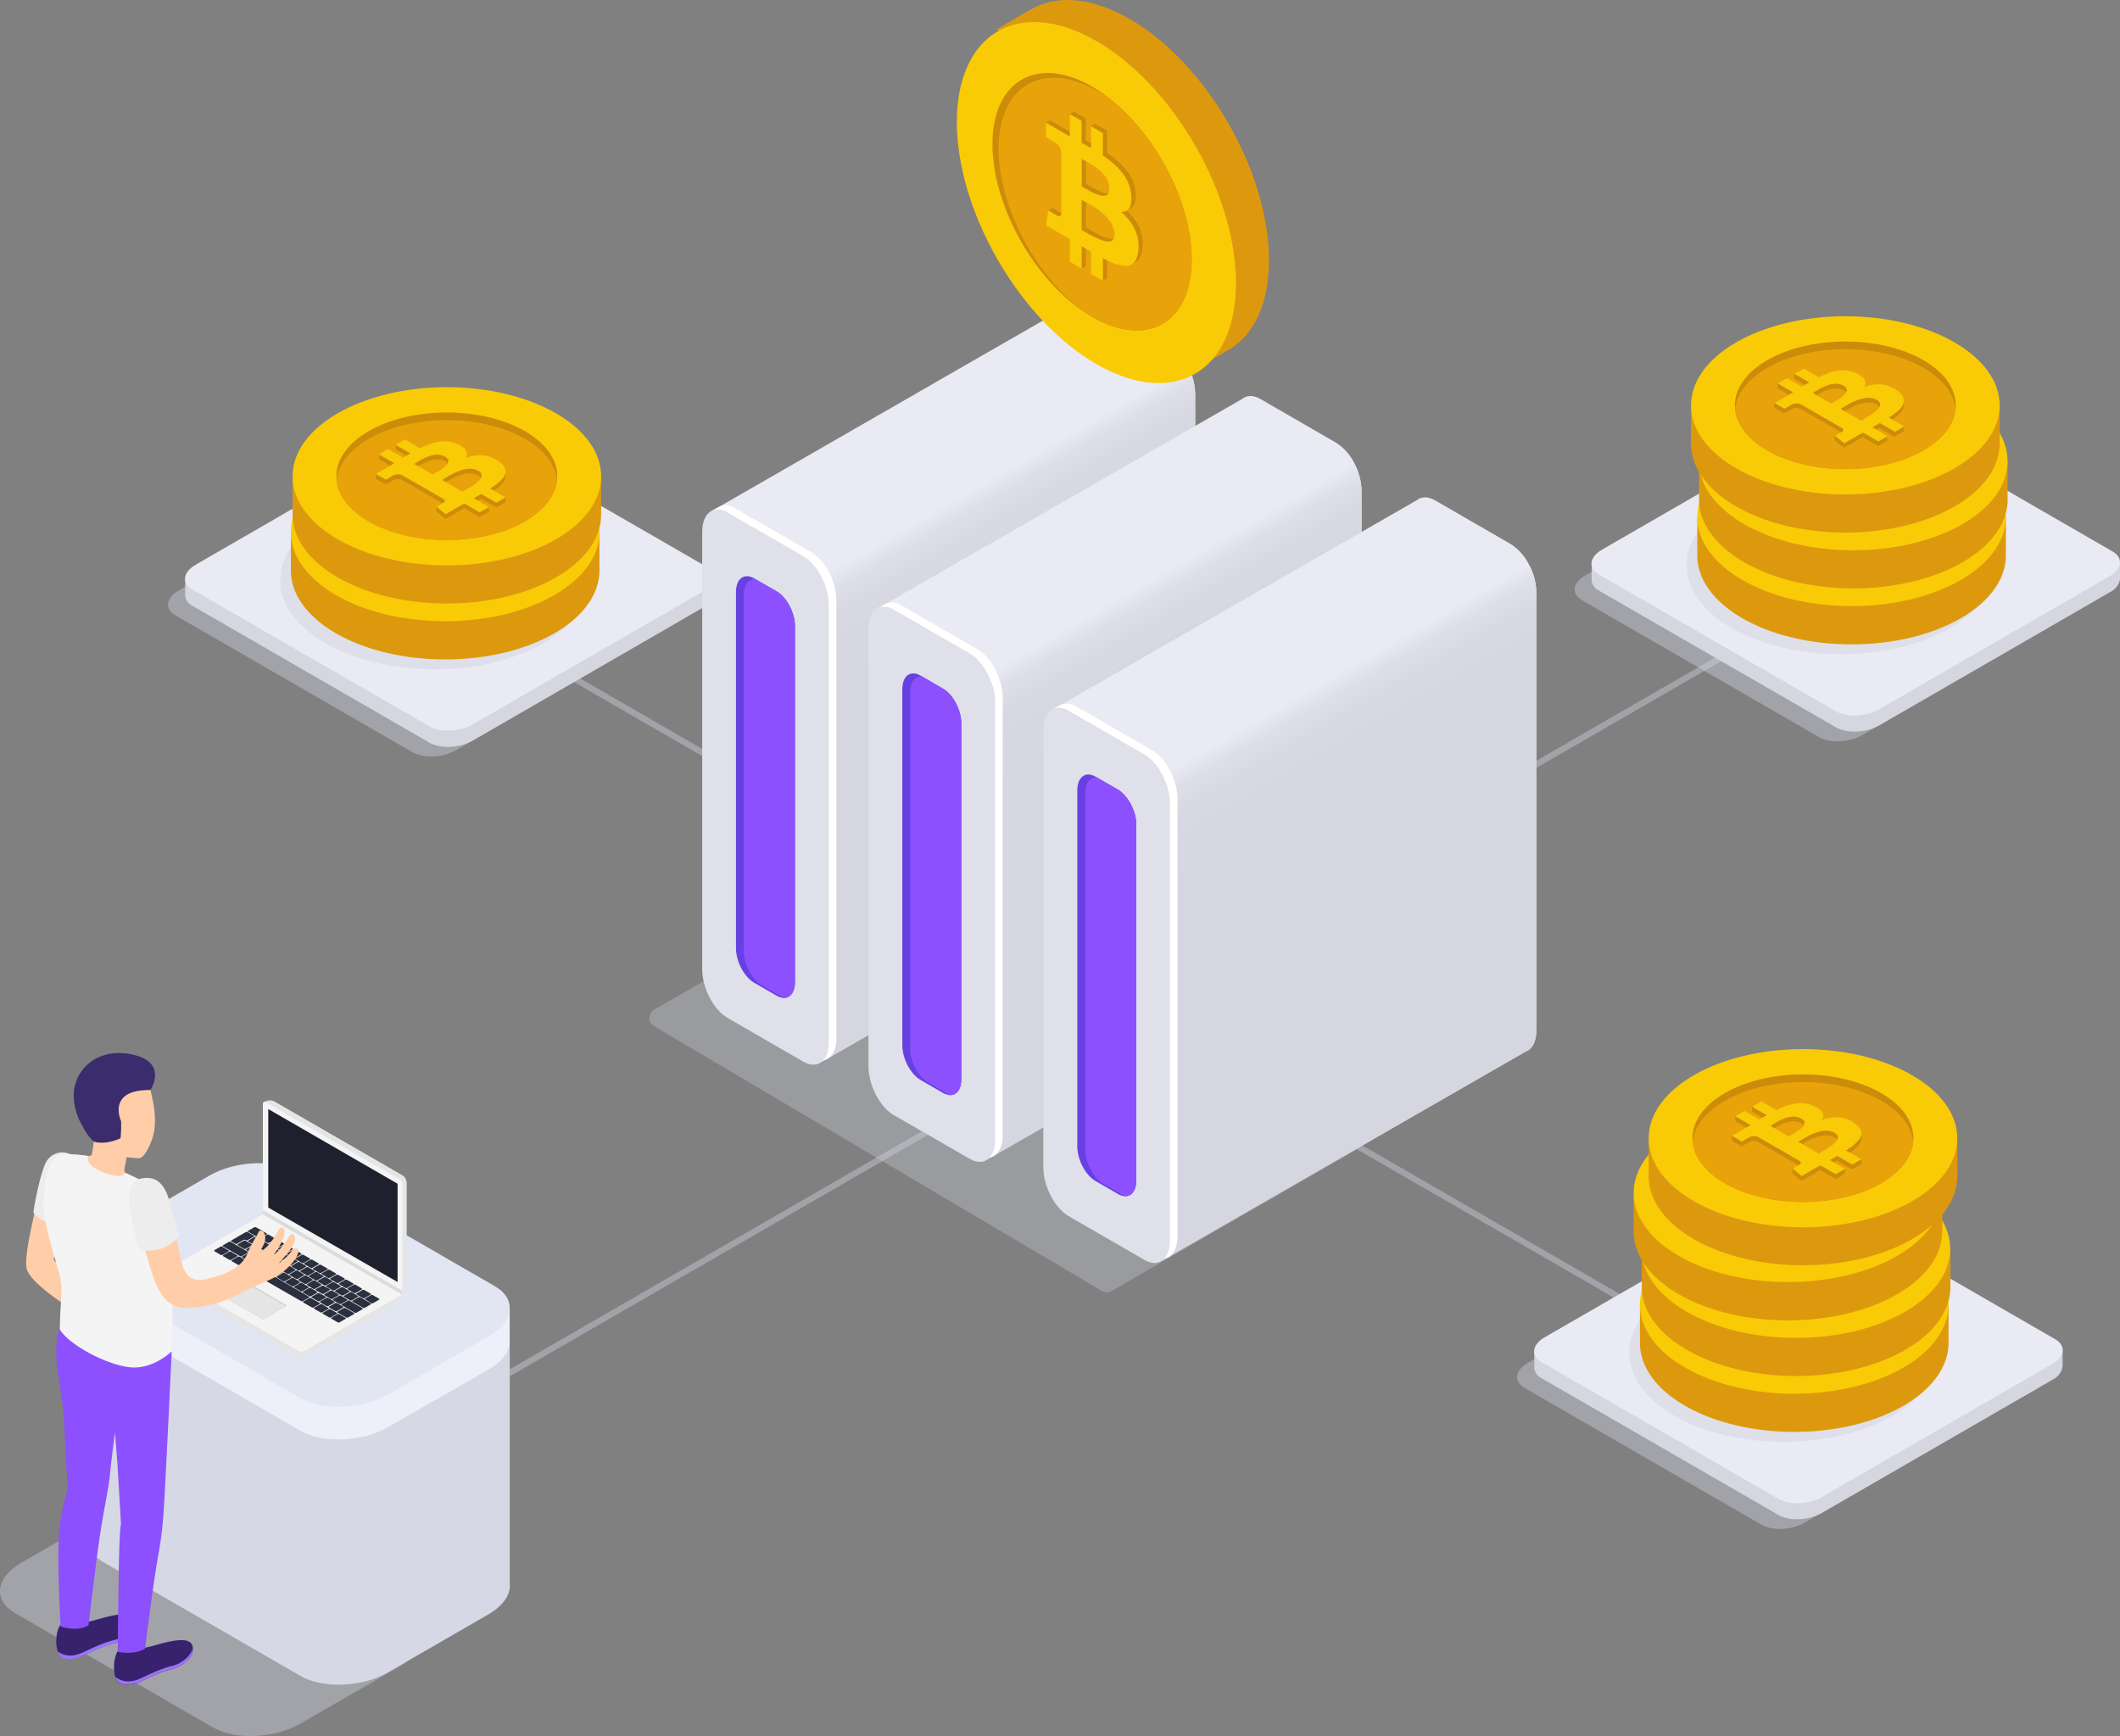 <svg xmlns="http://www.w3.org/2000/svg" xmlns:xlink="http://www.w3.org/1999/xlink" viewBox="0 0 500 409.42"><rect x="0" y="0" width="500" height="409.42" fill="#808080" stroke="none"/><defs><style>.cls-1,.cls-10,.cls-18{fill:#d6d8e5;}.cls-1{opacity:0.4;}.cls-1,.cls-10{isolation:isolate;}.cls-2{fill:#d5d6e0;}.cls-3{fill:#e9eaf4;}.cls-4{opacity:0.05;}.cls-5{fill:#dd990e;}.cls-6{fill:#f9cb07;}.cls-7{fill:#cc8b09;}.cls-8{fill:#e8a30a;}.cls-9{fill:#f9ca06;}.cls-10{opacity:0.3;}.cls-11{fill:url(#Безымянный_градиент_27);}.cls-12{fill:#fff;}.cls-13{fill:#dfe0ea;}.cls-14{fill:#6740e2;}.cls-15{fill:#8c50ff;}.cls-16{fill:url(#Безымянный_градиент_27-2);}.cls-17{fill:url(#Безымянный_градиент_27-3);}.cls-19{fill:#edf0f9;}.cls-20{fill:#e2e5f2;}.cls-21{fill:#e5e5e5;}.cls-22{fill:#f4f4f4;}.cls-23{fill:#bfbfbf;}.cls-24{fill:#2b303f;}.cls-25{fill:#dceeff;}.cls-26{fill:#dbdbdb;}.cls-27{fill:#1e212d;}.cls-28{fill:#ffcea9;}.cls-29{fill:#ededed;}.cls-30{fill:#38226d;}.cls-31{fill:#9c73ff;}.cls-32{fill:#3a2c6d;}</style><linearGradient id="Безымянный_градиент_27" x1="212.91" y1="124.83" x2="262.63" y2="210.94" gradientUnits="userSpaceOnUse"><stop offset="0" stop-color="#e9eaf4"/><stop offset="0.04" stop-color="#dedfe9"/><stop offset="0.1" stop-color="#d7d8e2"/><stop offset="0.27" stop-color="#d5d6e0"/></linearGradient><linearGradient id="Безымянный_градиент_27-2" x1="252.15" y1="147.75" x2="301.86" y2="233.86" xlink:href="#Безымянный_градиент_27"/><linearGradient id="Безымянный_градиент_27-3" x1="293.37" y1="171.6" x2="343.09" y2="257.7" xlink:href="#Безымянный_градиент_27"/></defs><title>Cryptocurrency_SVG</title><g id="Слой_2" data-name="Слой 2"><g id="Слой_1-2" data-name="Слой 1"><polygon class="cls-1" points="229.55 259.8 229.55 259.8 116.38 325.13 51.11 362.82 52.56 363.65 117.83 325.96 230.98 260.63 230.99 260.63 229.55 259.8"/><polygon class="cls-1" points="439.72 340.15 418.94 328.14 374.44 302.45 305.78 262.81 307.21 261.98 375.88 301.62 420.39 327.31 441.17 339.31 439.72 340.15"/><polygon class="cls-1" points="223.99 210.33 222.54 211.16 157.26 173.48 132.09 158.94 66.81 121.25 68.25 120.41 133.54 158.1 158.72 172.64 223.99 210.33"/><path class="cls-1" d="M97.25,177.38,41.39,145.13c-2.6-1.5-2.28-4.13.73-5.86l54.4-31.41c3-1.73,7.54-1.92,10.15-.42l55.86,32.25c2.6,1.5,2.27,4.13-.73,5.86L107.4,177C104.39,178.69,99.85,178.88,97.25,177.38Z"/><path class="cls-2" d="M168.28,136l-2.74.84-54.86-31.67c-2.6-1.5-7.15-1.32-10.15.42L46.13,137l-.13.09-2.32-.73v3.6a1.78,1.78,0,0,0,0,.4v.3h0a3.13,3.13,0,0,0,1.71,2.21l55.86,32.25c2.6,1.5,7.15,1.31,10.15-.42l54.4-31.41a4.28,4.28,0,0,0,2.46-3.14h0Z"/><path class="cls-3" d="M165.82,139.47l-32.28,18.64-1.45.83-20.68,11.94c-3,1.73-7.54,1.92-10.15.42L45.4,139.05c-2.6-1.51-2.27-4.12.73-5.86l20.68-11.94,1.44-.84,32.28-18.62c3-1.75,7.55-1.93,10.15-.43l55.86,32.25C169.14,135.11,168.82,137.74,165.82,139.47Z"/><ellipse class="cls-4" cx="102.47" cy="136.83" rx="36.39" ry="21.01"/><path class="cls-5" d="M141.38,134.51v-9.39l-1.5,3.36c-1.67-3.24-4.72-6.29-9.15-8.85-14.22-8.21-37.26-8.21-51.47,0A23,23,0,0,0,70.39,128l-1.79-2.36v8.91h0c0,5.36,3.57,10.72,10.66,14.81,14.21,8.2,37.25,8.2,51.47,0,7.08-4.08,10.63-9.44,10.65-14.8h0Z"/><ellipse class="cls-6" cx="104.99" cy="125.49" rx="36.39" ry="21.01"/><path class="cls-7" d="M131,126.39c-.35,3.55-2.88,7-7.57,9.74-10.18,5.87-26.68,5.87-36.85,0-4.69-2.7-7.23-6.19-7.58-9.74-.43-4.14,2.1-8.37,7.58-11.54,10.17-5.87,26.67-5.87,36.85,0C128.89,118,131.42,122.25,131,126.39Z"/><path class="cls-8" d="M131,126.39c-.35,3.55-2.88,7-7.57,9.74-10.18,5.87-26.68,5.87-36.85,0-4.69-2.7-7.23-6.19-7.58-9.74.35-3.54,2.89-7,7.58-9.73,10.17-5.88,26.67-5.88,36.85,0C128.1,119.36,130.63,122.85,131,126.39Z"/><path class="cls-7" d="M115.17,129.51a19.18,19.18,0,0,0,1.86-1.32,7.34,7.34,0,0,0,1.23-1.28,2.61,2.61,0,0,0,.55-1.28,2,2,0,0,0-.35-1.26,4.87,4.87,0,0,0-1.31-1.29,7.48,7.48,0,0,0-3.69-1.39,9.83,9.83,0,0,0-3.95.59q1-1.84-1.8-3.19a7.11,7.11,0,0,0-2.15-.64,7.59,7.59,0,0,0-2.28,0,13.22,13.22,0,0,0-2.25.56,22.92,22.92,0,0,0-2.31,1l-3.16-1.82.27-.11h-.45l-.24-.14-.24.14H93v1.13l3.48,2-1.7,1-3.51-2-.56.32L89,120.35v1.12l3.58,2.07c-.3.19-.76.45-1.36.8l-1.26.72L88.22,125v1.13l2.33,1.34,1.58-.91a2.48,2.48,0,0,1,2.23-.17l4.08,2.35.24-.12-.23.13,5.72,3.3c.39.32.37.61-.08.88l-1.6-.2v1.13l2.16,1.75,2.84-1.64.79-.45.78-.43,3.62,2.09,2.19-1.27v-1.12l-1,.56-2.61-1.5,1.75-1,3.57,2.06,2.19-1.26v-1.13h-2Zm-12.32-4-.66.38-.5.28-4.36-2.52.55-.33.76-.45c.2-.12.48-.27.86-.46s.7-.33,1-.44a8.85,8.85,0,0,1,1-.31,5,5,0,0,1,1.08-.17,4.66,4.66,0,0,1,1,.1,3.22,3.22,0,0,1,1,.37,1.94,1.94,0,0,1,.6.5.68.68,0,0,1,.16.53,1.88,1.88,0,0,1-.14.53,1.62,1.62,0,0,1-.43.55q-.32.3-.57.51a5.9,5.9,0,0,1-.71.5Zm10.22,1.38a3.62,3.62,0,0,1-.37.56,5.47,5.47,0,0,1-.59.57q-.37.31-.69.54l-.78.51-.73.45-.69.39c-.28.15-.46.25-.53.3l-4.81-2.78.66-.4.91-.53c.23-.14.57-.32,1-.55s.84-.4,1.18-.53.74-.26,1.19-.39a6.43,6.43,0,0,1,1.26-.22,5.24,5.24,0,0,1,1.17.08,3.31,3.31,0,0,1,1.13.4,1.87,1.87,0,0,1,.59.5,1.06,1.06,0,0,1,.22.52A1,1,0,0,1,113.07,126.93Z"/><path class="cls-9" d="M113.46,120.57a9.49,9.49,0,0,0-3.95.59q1-1.84-1.8-3.2a7.09,7.09,0,0,0-2.15-.63,7.93,7.93,0,0,0-2.28,0,14.23,14.23,0,0,0-2.25.56,22.92,22.92,0,0,0-2.31,1l-3.58-2.06L93,118.08l3.48,2-1.7,1-3.51-2L89,120.35l3.58,2.06c-.3.19-.76.46-1.36.81l-3,1.73,2.33,1.35,1.58-.91a2.45,2.45,0,0,1,2.23-.18l4.08,2.36a.89.89,0,0,1,.24-.12l-.23.13,5.72,3.3c.4.32.37.62-.1.89l-1.58.91,2.16,1.76,2.84-1.64.79-.45.78-.44,3.62,2.09,2.19-1.26-3.58-2.07c.41-.22,1-.55,1.75-1l3.57,2.06,2.19-1.27-3.63-2.09a19.18,19.18,0,0,0,1.86-1.32,6.7,6.7,0,0,0,1.23-1.28,2.58,2.58,0,0,0,.55-1.27,2,2,0,0,0-.35-1.26,4.74,4.74,0,0,0-1.31-1.3A7.37,7.37,0,0,0,113.46,120.57Zm-16.13,2,.55-.33.76-.45c.2-.12.48-.27.86-.45a9.59,9.59,0,0,1,1-.44,8.71,8.71,0,0,1,1-.32,5,5,0,0,1,1.08-.16,4.63,4.63,0,0,1,1,.09,3.24,3.24,0,0,1,1,.38,1.93,1.93,0,0,1,.6.49.72.72,0,0,1,.16.54,1.82,1.82,0,0,1-.14.52,1.62,1.62,0,0,1-.43.55l-.57.52a7.49,7.49,0,0,1-.71.49l-.68.43c-.15.1-.37.22-.66.38l-.5.28-4.36-2.52ZM113,124.7a1.1,1.1,0,0,1,.22.53,1,1,0,0,1-.14.57,3.62,3.62,0,0,1-.37.56,5.47,5.47,0,0,1-.59.57q-.37.31-.69.54t-.78.51c-.31.2-.55.35-.73.45l-.69.39-.53.3-4.81-2.77.66-.4.91-.54q.35-.21,1-.54c.45-.23.84-.4,1.18-.54a12.06,12.06,0,0,1,1.19-.38,5.76,5.76,0,0,1,1.26-.22,4.69,4.69,0,0,1,1.17.07,3.53,3.53,0,0,1,1.13.4A2,2,0,0,1,113,124.7Z"/><path class="cls-5" d="M141.78,121.34V112l-1.5,3.36c-1.67-3.24-4.72-6.3-9.15-8.85-14.22-8.21-37.26-8.21-51.47,0a23,23,0,0,0-8.87,8.35L69,112.45v8.92h0c0,5.36,3.57,10.71,10.66,14.8,14.21,8.21,37.25,8.21,51.47,0,7.08-4.09,10.63-9.44,10.65-14.8h0Z"/><ellipse class="cls-6" cx="105.39" cy="112.32" rx="36.39" ry="21.01"/><path class="cls-7" d="M131.38,113.22c-.35,3.54-2.88,7-7.57,9.74-10.18,5.87-26.68,5.87-36.85,0-4.69-2.71-7.23-6.2-7.58-9.74-.43-4.14,2.1-8.38,7.58-11.54,10.17-5.88,26.67-5.88,36.85,0C129.29,104.84,131.82,109.08,131.38,113.22Z"/><path class="cls-8" d="M131.38,113.22c-.35,3.54-2.88,7-7.57,9.74-10.18,5.87-26.68,5.87-36.85,0-4.69-2.71-7.23-6.2-7.58-9.74.35-3.54,2.89-7,7.58-9.73,10.17-5.88,26.67-5.88,36.85,0C128.5,106.19,131,109.68,131.38,113.22Z"/><path class="cls-7" d="M115.57,116.33a21.19,21.19,0,0,0,1.86-1.31,7.34,7.34,0,0,0,1.23-1.28,2.65,2.65,0,0,0,.55-1.28,2,2,0,0,0-.35-1.26,4.59,4.59,0,0,0-1.31-1.29,7.35,7.35,0,0,0-3.69-1.39,9.65,9.65,0,0,0-4,.59q1-1.85-1.8-3.19a7.11,7.11,0,0,0-2.15-.64,7.59,7.59,0,0,0-2.28,0,13.2,13.2,0,0,0-2.25.55,21,21,0,0,0-2.31,1L96,105l.27-.1h-.45l-.24-.14-.24.14h-2V106l3.48,2-1.7,1-3.51-2-.56.33-1.63-.19v1.13L93,110.37l-1.36.8-1.26.72-1.77-.11v1.12L91,114.25l1.58-.91a2.42,2.42,0,0,1,2.23-.17l4.08,2.35.24-.12-.23.13,5.72,3.3c.39.31.37.61-.08.87l-1.6-.19v1.12l2.16,1.76,2.84-1.64.79-.45.78-.44,3.62,2.1,2.19-1.27v-1.12l-1,.56-2.61-1.51c.41-.22,1-.55,1.75-1l3.57,2.06,2.19-1.26V117.3h-2Zm-12.32-4q-.23.15-.66.39l-.5.27-4.36-2.52c.07,0,.25-.14.55-.32l.76-.46c.2-.12.48-.27.86-.45s.7-.33,1-.44.62-.21,1-.32a5.13,5.13,0,0,1,1.08-.16,4.63,4.63,0,0,1,1,.09,3.51,3.51,0,0,1,1,.38,1.93,1.93,0,0,1,.6.49.72.72,0,0,1,.16.54,2,2,0,0,1-.14.53,1.72,1.72,0,0,1-.43.55q-.31.3-.57.51a7.31,7.31,0,0,1-.71.5C103.64,112.14,103.41,112.28,103.25,112.37Zm10.22,1.38a3.2,3.2,0,0,1-.37.56,5.47,5.47,0,0,1-.59.57,8.37,8.37,0,0,1-.69.54l-.78.52-.73.44-.69.39-.53.3-4.81-2.77.66-.4.91-.54,1-.54c.45-.22.84-.4,1.18-.53s.74-.26,1.19-.39a6.43,6.43,0,0,1,1.26-.22,5.34,5.34,0,0,1,1.18.07,3.35,3.35,0,0,1,1.12.41,1.86,1.86,0,0,1,.59.49,1.14,1.14,0,0,1,.22.53A1,1,0,0,1,113.47,113.75Z"/><path class="cls-9" d="M113.86,107.39a9.83,9.83,0,0,0-4,.59q1-1.85-1.8-3.19a7.11,7.11,0,0,0-2.15-.64,7.93,7.93,0,0,0-2.28,0,13.22,13.22,0,0,0-2.25.56,22.92,22.92,0,0,0-2.31,1l-3.58-2.07-2.19,1.27,3.48,2-1.7,1-3.51-2-2.19,1.26L93,109.24c-.3.19-.76.46-1.36.81l-3,1.73L91,113.12l1.58-.91a2.48,2.48,0,0,1,2.23-.17l4.08,2.36a1.47,1.47,0,0,1,.24-.13l-.23.13,5.72,3.3c.4.33.37.62-.1.9l-1.58.91,2.16,1.76,2.84-1.65.79-.44.78-.44,3.62,2.09,2.19-1.26-3.58-2.07,1.75-1,3.57,2.06,2.19-1.26-3.63-2.09a19.18,19.18,0,0,0,1.86-1.32,7,7,0,0,0,1.23-1.28,2.61,2.61,0,0,0,.55-1.28,2,2,0,0,0-.35-1.26,4.87,4.87,0,0,0-1.31-1.29A7.45,7.45,0,0,0,113.86,107.39Zm-16.13,2,.55-.33.76-.45c.2-.12.48-.27.86-.46s.7-.33,1-.44a8.85,8.85,0,0,1,1-.31,5.2,5.2,0,0,1,1.08-.17,5.35,5.35,0,0,1,1,.1,3.24,3.24,0,0,1,1,.38,1.8,1.8,0,0,1,.6.49.69.69,0,0,1,.16.54,1.91,1.91,0,0,1-.14.52,1.62,1.62,0,0,1-.43.55q-.31.3-.57.51a5.9,5.9,0,0,1-.71.5l-.68.43-.66.38-.5.28-4.36-2.52Zm15.66,2.14a1.06,1.06,0,0,1,.22.53,1,1,0,0,1-.14.57,3.62,3.62,0,0,1-.37.56,5.47,5.47,0,0,1-.59.57q-.37.31-.69.54c-.21.14-.47.32-.78.51l-.73.45-.69.39c-.28.15-.46.25-.53.3l-4.81-2.78c.08,0,.3-.17.66-.4l.91-.53c.23-.14.57-.32,1-.55s.84-.4,1.18-.53a12.06,12.06,0,0,1,1.19-.38,6.5,6.5,0,0,1,1.26-.23,5.37,5.37,0,0,1,1.18.08,3.33,3.33,0,0,1,1.12.4A1.87,1.87,0,0,1,113.39,111.53Z"/><path class="cls-10" d="M259.85,304.42,154.25,242a2.25,2.25,0,0,1,0-3.88L211.79,205a2.27,2.27,0,0,1,2.27,0l105.59,62.4a2.25,2.25,0,0,1,0,3.89l-57.51,33.18A2.25,2.25,0,0,1,259.85,304.42Z"/><path class="cls-3" d="M281.89,93V196.15c0,2.74-1,4.56-2.59,5.1l-83.84,48.21-1.72,1-2.42-12.27L183,195.86l-14.89-75.49,85.63-49.23c1.1-.86,2.63-.91,4.32.06l17.85,10.31a12.17,12.17,0,0,1,4.5,5.32A14.53,14.53,0,0,1,281.89,93Z"/><path class="cls-11" d="M281.89,93V196.15c0,2.74-1,4.56-2.59,5.1l-83.84,48.21c-.22-.58-1.94-5.24-4.14-11.28-4.5-12.35-11-30.47-10.79-31,.09-.18,1.05-4.69,2.44-11.36,4.24-20.36,12.51-61,12.51-61l84.9-48.07A14.53,14.53,0,0,1,281.89,93Z"/><path class="cls-12" d="M191.27,130.18l-17.85-10.3a3.81,3.81,0,0,0-3.9-.33h0l-1.7.93.38.44a7.13,7.13,0,0,0-.8,3.52V227.56c0,4.44,2.7,9.59,6,11.51l17.85,10.3c3.33,1.92,6-.12,6-4.55V141.69C197.3,137.25,194.6,132.1,191.27,130.18Z"/><path class="cls-13" d="M189.46,250.37l-17.85-10.31c-3.33-1.92-6-7.07-6-11.5V125.42c0-4.43,2.69-6.47,6-4.55l17.85,10.3c3.32,1.92,6,7.08,6,11.51V245.81C195.48,250.25,192.78,252.29,189.46,250.37Z"/><path class="cls-14" d="M187.49,147.69v83.89c0,2.44-1.14,3.86-2.76,3.75a3.74,3.74,0,0,1-1.54-.5l-5.31-3.07c-2.38-1.37-4.3-5-4.3-8.22V139.66c0-3.17,1.92-4.62,4.3-3.25l.25.15,5.06,2.92C185.56,140.85,187.49,144.52,187.49,147.69Z"/><path class="cls-15" d="M187.49,147.69v83.89c0,2.44-1.14,3.86-2.76,3.75l-5-2.91c-2.37-1.37-4.3-5-4.3-8.21V140.32c0-2.43,1.15-3.86,2.74-3.76l5.06,2.92C185.56,140.85,187.49,144.52,187.49,147.69Z"/><path class="cls-3" d="M321.13,115.93V219.07c0,2.75-1,4.56-2.6,5.11l-83.84,48.2-1.71,1-2.44-12.26-8.33-42.33L207.32,143.3l23.3-13.4.92-.53,3.54-2,28.22-16.22.52-.3,1.72-1L293,94.06c1.09-.86,2.62-.91,4.31.06l17.85,10.31a12.28,12.28,0,0,1,4.51,5.33A14.64,14.64,0,0,1,321.13,115.93Z"/><path class="cls-16" d="M321.13,115.93V219.07c0,2.74-1,4.56-2.6,5.1l-83.84,48.21c-.22-.58-1.94-5.24-4.14-11.28-4.5-12.35-11-30.47-10.79-31,.09-.17,1.05-4.68,2.44-11.36,4.24-20.36,12.51-61,12.51-61l84.91-48.06A14.6,14.6,0,0,1,321.13,115.93Z"/><path class="cls-12" d="M230.51,153.1l-17.85-10.3a3.87,3.87,0,0,0-3.91-.33h0l-1.69.93.37.44a7.13,7.13,0,0,0-.8,3.52V250.48c0,4.44,2.7,9.59,6,11.51l17.85,10.31c3.32,1.92,6-.12,6-4.56V164.61C236.53,160.17,233.83,155,230.51,153.1Z"/><path class="cls-13" d="M234.7,165.6V268.74c0,4.43-2.68,6.47-6,4.54l-10.18-5.87-1.84-1.06L210.83,263c-3.31-1.91-6-7.06-6-11.51V148.35c0-4.45,2.71-6.47,6-4.56l17.85,10.3C232,156,234.7,161.16,234.7,165.6Z"/><path class="cls-14" d="M226.72,170.62V254.5c0,2.44-1.14,3.86-2.76,3.75a3.6,3.6,0,0,1-1.54-.5l-5.31-3.07c-2.38-1.37-4.3-5.05-4.3-8.22V162.58c0-3.17,1.92-4.62,4.3-3.25l.26.15,5,2.92C224.8,163.77,226.72,167.45,226.72,170.62Z"/><path class="cls-15" d="M226.72,170.62V254.5c0,2.44-1.14,3.86-2.76,3.75l-5-2.91c-2.38-1.37-4.31-5-4.31-8.21V163.25c0-2.44,1.15-3.87,2.75-3.77l5,2.92C224.8,163.77,226.72,167.45,226.72,170.62Z"/><path class="cls-3" d="M362.35,139.78V242.91c0,2.74-1,4.56-2.59,5.11l-83.84,48.2-1.72,1L271.77,285l-8.34-42.33-14.89-75.49,85.63-49.23c1.09-.86,2.62-.91,4.31.06l17.85,10.31a12.15,12.15,0,0,1,4.51,5.33A14.46,14.46,0,0,1,362.35,139.78Z"/><path class="cls-17" d="M362.35,139.78V242.91c0,2.74-1,4.56-2.59,5.11l-83.84,48.2c-.22-.58-1.94-5.23-4.15-11.27-4.5-12.36-11-30.48-10.78-31,.09-.17,1.05-4.68,2.44-11.36,4.24-20.36,12.5-61,12.5-61l84.91-48.06A14.46,14.46,0,0,1,362.35,139.78Z"/><path class="cls-12" d="M271.73,176.94l-17.85-10.3a3.87,3.87,0,0,0-3.91-.33h0l-1.69.93.38.44a7,7,0,0,0-.8,3.52V274.33c0,4.43,2.7,9.58,6,11.5l17.85,10.31c3.33,1.92,6-.12,6-4.56V188.45C277.75,184,275.06,178.86,271.73,176.94Z"/><path class="cls-13" d="M269.92,297.13l-17.85-10.31c-3.33-1.92-6-7.07-6-11.5V172.18c0-4.43,2.7-6.47,6-4.55l17.85,10.31c3.32,1.92,6,7.07,6,11.5V292.58C275.94,297,273.24,299.05,269.92,297.13Z"/><path class="cls-14" d="M268,194.46v83.88c0,2.44-1.14,3.86-2.76,3.76a3.58,3.58,0,0,1-1.54-.51l-5.32-3.07c-2.37-1.37-4.3-5-4.3-8.22V186.42c0-3.17,1.93-4.62,4.3-3.25l.26.15,5.06,2.92C266,187.61,268,191.29,268,194.46Z"/><path class="cls-15" d="M268,194.46v83.88c0,2.44-1.14,3.86-2.76,3.76l-5-2.92c-2.37-1.37-4.3-5-4.3-8.21V187.09c0-2.44,1.14-3.87,2.74-3.77l5.06,2.92C266,187.61,268,191.29,268,194.46Z"/><path class="cls-5" d="M299.28,61.35c0-20.93-14.7-46.4-32.84-56.87-9-5.2-17.17-5.72-23.1-2.36h0l-.07,0-.12.07c-.94.55-8.12,4.77-8.24,4.83l2.7.56c-3.25,4-4,8.32-4,15.82,0,20.94,14.7,46.4,32.83,56.87,5.72,3.3,11.1,4.72,15.78,4.45l-1.92,3.3,9.1-5.31.48-.27.24-.14h0C295.78,78.79,299.28,71.56,299.28,61.35Z"/><ellipse class="cls-6" cx="257.56" cy="47.58" rx="26.81" ry="46.44" transform="matrix(0.87, -0.5, 0.5, 0.87, 10.72, 135.16)"/><path class="cls-7" d="M281.07,61.15c0,15-10.52,21.06-23.51,13.57-.8-.47-1.61-1-2.4-1.53a.16.16,0,0,1-.08-.06c-11.82-8.25-21-25.1-21-39.12,0-15,10.53-21.07,23.51-13.58a34.52,34.52,0,0,1,4,2.74C272.66,31.75,281.07,47.75,281.07,61.15Z"/><path class="cls-8" d="M281.07,61.15c0,15-10.52,21.06-23.51,13.57-.8-.47-1.61-1-2.4-1.53a.16.16,0,0,1-.08-.06c-11.11-8.57-19.56-24.6-19.56-38,0-15,10.52-21.07,23.5-13.57.87.5,1.73,1.05,2.57,1.65C272.66,31.75,281.07,47.75,281.07,61.15Z"/><path class="cls-7" d="M268.63,53.45a12.39,12.39,0,0,0-3.17-4c1.8,0,2.59-1.37,2.37-4a8.83,8.83,0,0,0-.66-2.78,10,10,0,0,0-1.5-2.5A16.55,16.55,0,0,0,263.62,38a24.36,24.36,0,0,0-2.54-1.93V30.81l-2.79-1.62-1,.59,1,1.47v3.08c-.48-.28-1.22-.7-2.21-1.24V27.92l-2.8-1.62-1,.59,1,1v3.71l-1.76-1-3.84-2.24-1,.58,1,1.2v1.65l2,1.16a3.16,3.16,0,0,1,1.62,2.36v6l.29.19-.29-.17v8.42c-.1.66-.45.81-1.05.46l-2-1.16-1,.58.77,1-.31,1.91,3.63,2.09,1,.59,1,.57v5.35l1.64.94.13,1.25,1-.58V57.49c.51.31,1.24.74,2.21,1.3v5.26l1.59.91.18,1.28,1-.58V60.32a25.62,25.62,0,0,0,2.64,1.21,9.27,9.27,0,0,0,2.21.55,3.48,3.48,0,0,0,1.76-.21,2.64,2.64,0,0,0,1.17-1.19,6.3,6.3,0,0,0,.59-2.28A9.44,9.44,0,0,0,268.63,53.45Zm-10.8-15.61q.39.21,1.05.66c.44.3.81.57,1.12.81a11.14,11.14,0,0,1,1,.92,5.46,5.46,0,0,1,.87,1.09,6,6,0,0,1,.56,1.2,4.21,4.21,0,0,1,.22,1.36,2.49,2.49,0,0,1-.16,1,.9.9,0,0,1-.49.52,2.3,2.3,0,0,1-.67.18,2.16,2.16,0,0,1-.88-.12c-.36-.11-.67-.21-.93-.31a8.75,8.75,0,0,1-1-.46l-.91-.48c-.2-.11-.49-.27-.84-.49l-.63-.37V36.89l.72.4Zm5.93,17.72a1.49,1.49,0,0,1-.44.58,1.33,1.33,0,0,1-.72.21,4.06,4.06,0,0,1-.86-.05,6.51,6.51,0,0,1-1-.29,10.89,10.89,0,0,1-1-.42c-.3-.14-.65-.31-1.06-.53l-1-.52L256.8,54l-.67-.39V46.55L257,47q.72.39,1.17.66c.31.17.72.43,1.26.78s1,.67,1.34,1,.76.65,1.19,1.07a8.55,8.55,0,0,1,1,1.24,7.08,7.08,0,0,1,.67,1.35,4.4,4.4,0,0,1,.27,1.5A2.48,2.48,0,0,1,263.76,55.56Z"/><path class="cls-9" d="M267.6,54a12.26,12.26,0,0,0-3.17-4q2.7,0,2.38-4a9.19,9.19,0,0,0-.67-2.78,9.85,9.85,0,0,0-1.49-2.5,17.14,17.14,0,0,0-2-2.12,26.7,26.7,0,0,0-2.54-1.94V31.39l-2.79-1.61v5.13l-2.22-1.24V28.5l-2.79-1.61v5.28c-.4-.22-1-.55-1.76-1l-3.85-2.24v3.43l2,1.17a3.13,3.13,0,0,1,1.61,2.35v6l.29.19-.29-.16v8.41c-.09.66-.45.81-1.05.47l-2-1.17-.57,3.51,3.63,2.1,1,.58,1,.58v5.34l2.79,1.61V58.07c.51.31,1.25.74,2.22,1.3v5.26l2.79,1.61V60.9a23.82,23.82,0,0,0,2.64,1.21,9.2,9.2,0,0,0,2.2.55,3.26,3.26,0,0,0,1.76-.21,2.59,2.59,0,0,0,1.17-1.19,5.82,5.82,0,0,0,.59-2.28A9.25,9.25,0,0,0,267.6,54ZM255.11,37.47l.71.41,1,.54c.26.15.61.37,1.06.66s.81.57,1.11.81a13.17,13.17,0,0,1,1,.93,6.64,6.64,0,0,1,.87,1.08,6,6,0,0,1,.55,1.2,4.27,4.27,0,0,1,.23,1.36,2.65,2.65,0,0,1-.16,1A1,1,0,0,1,261,46a2.73,2.73,0,0,1-.68.18,2.34,2.34,0,0,1-.87-.13c-.36-.1-.67-.21-.94-.3s-.6-.26-1-.46-.7-.37-.9-.49l-.85-.48-.62-.38V37.47Zm7.62,18.67a1.34,1.34,0,0,1-.44.58,1.21,1.21,0,0,1-.72.22,4.1,4.1,0,0,1-.86-.06,6.43,6.43,0,0,1-1-.29,11.16,11.16,0,0,1-1-.42c-.29-.13-.65-.31-1.06-.53s-.73-.39-1-.52l-.87-.51-.67-.4V47.13l.86.48,1.17.65c.3.18.72.44,1.25.79s1,.67,1.34,1a15,15,0,0,1,1.19,1.07,7.86,7.86,0,0,1,1,1.24,6.54,6.54,0,0,1,.67,1.35,4.19,4.19,0,0,1,.28,1.5A2.27,2.27,0,0,1,262.73,56.14Z"/><polygon class="cls-1" points="474.49 116.34 409.22 154.03 378.21 171.93 312.94 209.62 311.49 208.79 376.75 171.09 407.76 153.2 473.05 115.51 474.49 116.34"/><path class="cls-1" d="M429,173.82l-55.86-32.25c-2.6-1.5-2.28-4.13.73-5.86l54.4-31.41c3-1.73,7.55-1.92,10.15-.42l55.86,32.25c2.6,1.5,2.28,4.13-.73,5.86L439.1,173.4C436.1,175.13,431.55,175.32,429,173.82Z"/><path class="cls-2" d="M500,132.41l-2.75.84-54.86-31.67c-2.6-1.5-7.14-1.32-10.15.42l-54.4,31.41a1,1,0,0,0-.13.09l-2.32-.73v3.6a2.67,2.67,0,0,0,0,.4v.3h0a3.19,3.19,0,0,0,1.71,2.21L433,171.52c2.61,1.5,7.15,1.31,10.15-.42l54.4-31.41a4.28,4.28,0,0,0,2.47-3.14h0Z"/><path class="cls-3" d="M433,167.74,377.1,135.49c-2.6-1.5-2.27-4.13.73-5.86l54.4-31.41c3-1.73,7.55-1.92,10.15-.42l55.86,32.25c2.61,1.5,2.28,4.13-.73,5.86l-54.4,31.41C440.11,169.05,435.57,169.24,433,167.74Z"/><ellipse class="cls-4" cx="434.17" cy="133.27" rx="36.39" ry="21.01"/><path class="cls-5" d="M473.09,131v-9.39l-1.51,3.36c-1.67-3.24-4.72-6.29-9.15-8.85-14.21-8.21-37.26-8.21-51.47,0a23.18,23.18,0,0,0-8.87,8.36l-1.79-2.36V131h0c0,5.36,3.58,10.72,10.66,14.81,14.21,8.2,37.26,8.2,51.47,0,7.08-4.08,10.63-9.44,10.66-14.8h0Z"/><ellipse class="cls-6" cx="436.69" cy="121.93" rx="36.39" ry="21.01"/><path class="cls-7" d="M462.69,122.83c-.36,3.55-2.88,7-7.58,9.74-10.17,5.87-26.67,5.87-36.85,0-4.69-2.7-7.22-6.19-7.58-9.74-.43-4.14,2.1-8.37,7.58-11.54,10.18-5.87,26.68-5.87,36.85,0C460.59,114.46,463.13,118.69,462.69,122.83Z"/><path class="cls-8" d="M462.69,122.83c-.36,3.55-2.88,7-7.58,9.74-10.17,5.87-26.67,5.87-36.85,0-4.69-2.7-7.22-6.19-7.58-9.74.36-3.54,2.89-7,7.58-9.73,10.18-5.88,26.68-5.88,36.85,0C459.81,115.8,462.33,119.29,462.69,122.83Z"/><path class="cls-7" d="M446.87,126a19.18,19.18,0,0,0,1.86-1.32,7.42,7.42,0,0,0,1.24-1.28,2.68,2.68,0,0,0,.54-1.28,2,2,0,0,0-.35-1.26,4.72,4.72,0,0,0-1.31-1.29,7.41,7.41,0,0,0-3.68-1.39,9.8,9.8,0,0,0-3.95.59q1-1.84-1.81-3.19a7,7,0,0,0-2.15-.64,7.6,7.6,0,0,0-2.28,0,12.88,12.88,0,0,0-2.24.56,19.34,19.34,0,0,0-2.31,1l-3.16-1.82.27-.11h-.46l-.24-.14-.24.14h-2v1.13l3.49,2c-.38.22-.95.55-1.71,1l-3.51-2-.56.32-1.63-.18v1.12l3.58,2.07c-.3.19-.75.45-1.36.8l-1.26.72-1.77-.11v1.13l2.33,1.34,1.58-.91a2.48,2.48,0,0,1,2.23-.17l4.08,2.35.24-.12-.22.13,5.71,3.3c.4.32.37.61-.07.88l-1.61-.2v1.13l2.16,1.75,2.85-1.64.79-.45.77-.43,3.63,2.09,2.19-1.27v-1.12l-1,.56-2.61-1.5,1.75-1,3.57,2.06L450.5,128v-1.13h-1.95Zm-12.31-4-.67.38-.49.28L429,120.13l.56-.33.75-.45c.2-.12.49-.27.86-.46s.7-.33,1-.44a8.85,8.85,0,0,1,1-.31,5.19,5.19,0,0,1,1.09-.17,4.72,4.72,0,0,1,1,.1,3.32,3.32,0,0,1,1,.37,2,2,0,0,1,.59.5.69.69,0,0,1,.17.53,1.9,1.9,0,0,1-.15.53,1.71,1.71,0,0,1-.42.55l-.58.51a7,7,0,0,1-.7.5Zm10.22,1.37a3.33,3.33,0,0,1-.38.57,4.67,4.67,0,0,1-.59.57q-.37.31-.69.54l-.77.51-.74.45-.69.39-.53.3-4.8-2.78.66-.4c.36-.22.66-.4.9-.53s.58-.32,1-.55.84-.4,1.18-.53.74-.26,1.2-.39a6.22,6.22,0,0,1,1.25-.22,4.79,4.79,0,0,1,1.18.08,3.26,3.26,0,0,1,1.12.4,1.87,1.87,0,0,1,.59.49,1.14,1.14,0,0,1,.22.53A1,1,0,0,1,444.78,123.36Z"/><path class="cls-9" d="M445.17,117a9.47,9.47,0,0,0-3.95.59q1-1.84-1.81-3.2a7.31,7.31,0,0,0-2.15-.64,8.32,8.32,0,0,0-2.28,0,12.88,12.88,0,0,0-2.24.56,21.15,21.15,0,0,0-2.31,1l-3.59-2.06-2.19,1.26,3.49,2-1.71,1-3.51-2-2.19,1.27,3.58,2.06c-.3.19-.75.46-1.36.81l-3,1.73,2.33,1.35,1.58-.91a2.45,2.45,0,0,1,2.23-.18l4.08,2.36a1.31,1.31,0,0,1,.24-.12l-.22.13,5.71,3.3c.41.32.38.62-.1.89l-1.58.91,2.16,1.76,2.85-1.64.79-.45.77-.44,3.63,2.09,2.19-1.26L443,127.11c.41-.22,1-.56,1.75-1l3.57,2.06,2.19-1.27-3.63-2.09a19.18,19.18,0,0,0,1.86-1.32,6.77,6.77,0,0,0,1.24-1.28,2.65,2.65,0,0,0,.54-1.27,2,2,0,0,0-.35-1.26,4.61,4.61,0,0,0-1.31-1.3A7.3,7.3,0,0,0,445.17,117ZM429,119l.56-.33.75-.45c.2-.12.49-.27.86-.45a9.59,9.59,0,0,1,1-.44,8.71,8.71,0,0,1,1-.32,4.56,4.56,0,0,1,1.09-.16,4.68,4.68,0,0,1,1,.09,3.34,3.34,0,0,1,1,.38,2,2,0,0,1,.59.49.73.73,0,0,1,.17.54,1.83,1.83,0,0,1-.15.52,1.71,1.71,0,0,1-.42.55l-.58.52a7.15,7.15,0,0,1-.7.49l-.68.43-.67.38-.49.28L429,119Zm15.66,2.14a1.1,1.1,0,0,1,.22.53,1,1,0,0,1-.13.57,3.67,3.67,0,0,1-.38.56,4.67,4.67,0,0,1-.59.57q-.37.31-.69.54c-.21.15-.47.32-.77.51s-.56.35-.74.45l-.69.39-.53.3-4.8-2.78.66-.39.9-.54q.36-.21,1-.54c.45-.23.84-.4,1.18-.54a11.5,11.5,0,0,1,1.2-.38,5.58,5.58,0,0,1,1.25-.22,4.77,4.77,0,0,1,1.18.07,3.48,3.48,0,0,1,1.12.4A1.89,1.89,0,0,1,444.69,121.14Z"/><path class="cls-5" d="M473.49,117.78v-9.4L472,111.75c-1.67-3.24-4.72-6.3-9.15-8.85-14.21-8.21-37.26-8.21-51.47,0a23.16,23.16,0,0,0-8.87,8.35l-1.79-2.36v8.92h0c0,5.36,3.58,10.71,10.66,14.8,14.21,8.21,37.26,8.21,51.47,0,7.08-4.09,10.63-9.44,10.66-14.8h0Z"/><ellipse class="cls-6" cx="437.09" cy="108.76" rx="36.39" ry="21.01"/><path class="cls-7" d="M463.09,109.66c-.36,3.54-2.88,7-7.58,9.74-10.17,5.87-26.67,5.87-36.85,0-4.69-2.71-7.22-6.2-7.58-9.74-.43-4.14,2.1-8.38,7.58-11.54,10.18-5.88,26.68-5.88,36.85,0C461,101.28,463.53,105.52,463.09,109.66Z"/><path class="cls-8" d="M463.09,109.66c-.36,3.54-2.88,7-7.58,9.74-10.17,5.87-26.67,5.87-36.85,0-4.69-2.71-7.22-6.2-7.58-9.74.36-3.54,2.89-7,7.58-9.73,10.18-5.88,26.68-5.88,36.85,0C460.21,102.63,462.73,106.12,463.09,109.66Z"/><path class="cls-7" d="M447.27,112.77a21.19,21.19,0,0,0,1.86-1.31,7.42,7.42,0,0,0,1.24-1.28,2.72,2.72,0,0,0,.54-1.28,2,2,0,0,0-.35-1.26,4.47,4.47,0,0,0-1.31-1.29,7.23,7.23,0,0,0-3.68-1.39,9.63,9.63,0,0,0-3.95.59q1-1.85-1.81-3.19a7,7,0,0,0-2.15-.64,7.94,7.94,0,0,0-2.28,0,13.85,13.85,0,0,0-2.24.56,19.48,19.48,0,0,0-2.31,1l-3.16-1.83.27-.1h-.46l-.24-.14-.24.14h-1.95v1.12l3.49,2-1.71,1-3.51-2-.56.33-1.63-.19v1.13l3.58,2.07-1.36.8-1.26.72-1.77-.11v1.12l2.33,1.35,1.58-.91a2.42,2.42,0,0,1,2.23-.17l4.08,2.35.24-.12-.22.13,5.71,3.3c.4.31.37.6-.07.87l-1.61-.19v1.12l2.16,1.76,2.85-1.64.79-.45.77-.44,3.63,2.1,2.19-1.27V116l-1,.56-2.61-1.51c.41-.22,1-.55,1.75-1l3.57,2.06,2.19-1.26v-1.13H449Zm-12.31-4c-.16.1-.38.23-.67.38l-.49.28L429.43,107l.56-.32.75-.46c.2-.12.49-.27.86-.45s.7-.33,1-.44a8.71,8.71,0,0,1,1-.32,5.13,5.13,0,0,1,1.09-.16,4.68,4.68,0,0,1,1,.09,3.62,3.62,0,0,1,1,.38,2,2,0,0,1,.59.49.73.73,0,0,1,.17.54,2,2,0,0,1-.15.53,1.82,1.82,0,0,1-.42.55l-.58.51a7,7,0,0,1-.7.5Zm10.22,1.38a3.24,3.24,0,0,1-.38.56,4.67,4.67,0,0,1-.59.57,8.37,8.37,0,0,1-.69.54l-.77.52-.74.44-.69.39-.53.3-4.8-2.77.66-.4.9-.54c.24-.13.58-.32,1-.54s.84-.4,1.18-.53.74-.26,1.2-.39a6.22,6.22,0,0,1,1.25-.22,5.3,5.3,0,0,1,1.18.07,3.27,3.27,0,0,1,1.12.41,1.75,1.75,0,0,1,.59.49,1.14,1.14,0,0,1,.22.53A1,1,0,0,1,445.18,110.19Z"/><path class="cls-9" d="M445.57,103.83a9.8,9.8,0,0,0-3.95.59q1-1.85-1.81-3.19a7,7,0,0,0-2.15-.64,7.94,7.94,0,0,0-2.28,0,12.88,12.88,0,0,0-2.24.56,21.15,21.15,0,0,0-2.31,1l-3.59-2.07-2.19,1.27,3.49,2-1.71,1-3.51-2-2.19,1.26,3.58,2.07c-.3.19-.75.46-1.36.81l-3,1.73,2.33,1.34,1.58-.91a2.48,2.48,0,0,1,2.23-.17l4.08,2.36.24-.13-.22.13,5.71,3.3c.41.33.38.62-.1.9l-1.58.91,2.16,1.75,2.85-1.64.79-.44.77-.44,3.63,2.09L447,116l-3.59-2.07,1.75-1,3.57,2.06,2.19-1.26-3.63-2.09a19.18,19.18,0,0,0,1.86-1.32,7.08,7.08,0,0,0,1.24-1.28,2.68,2.68,0,0,0,.54-1.28,2,2,0,0,0-.35-1.26,4.72,4.72,0,0,0-1.31-1.29A7.41,7.41,0,0,0,445.57,103.83Zm-16.14,2,.56-.33.75-.45c.2-.12.49-.27.86-.46s.7-.33,1-.44a8.85,8.85,0,0,1,1-.31,5.19,5.19,0,0,1,1.09-.17,5.43,5.43,0,0,1,1,.1,3.34,3.34,0,0,1,1,.38,1.86,1.86,0,0,1,.59.49.7.7,0,0,1,.17.54,1.93,1.93,0,0,1-.15.52,1.71,1.71,0,0,1-.42.55l-.58.51a5.67,5.67,0,0,1-.7.5l-.68.43-.67.38-.49.28-4.37-2.52ZM445.09,108a1.06,1.06,0,0,1,.22.53,1,1,0,0,1-.13.57,3.67,3.67,0,0,1-.38.56,4.67,4.67,0,0,1-.59.57q-.37.31-.69.54l-.77.51-.74.45-.69.39-.53.3-4.8-2.78.66-.4c.36-.22.66-.4.9-.53s.58-.32,1-.55.84-.4,1.18-.53a11.5,11.5,0,0,1,1.2-.38,6.28,6.28,0,0,1,1.25-.23,5.33,5.33,0,0,1,1.18.08,3.26,3.26,0,0,1,1.12.4A1.77,1.77,0,0,1,445.09,108Z"/><path class="cls-5" d="M471.62,104.6V95.21l-1.51,3.37c-1.67-3.24-4.72-6.3-9.15-8.86-14.21-8.2-37.26-8.2-51.47,0a23.11,23.11,0,0,0-8.87,8.36l-1.79-2.36v8.92h0c0,5.36,3.58,10.72,10.66,14.81,14.21,8.2,37.25,8.2,51.47,0,7.08-4.09,10.63-9.45,10.66-14.81h0Z"/><ellipse class="cls-6" cx="435.22" cy="95.59" rx="36.39" ry="21.01"/><path class="cls-7" d="M461.21,96.49c-.35,3.54-2.88,7-7.57,9.73-10.18,5.88-26.67,5.88-36.85,0-4.69-2.7-7.22-6.19-7.58-9.73-.43-4.15,2.1-8.38,7.58-11.54,10.18-5.88,26.67-5.88,36.85,0C459.12,88.11,461.65,92.34,461.21,96.49Z"/><path class="cls-8" d="M461.21,96.49c-.35,3.54-2.88,7-7.57,9.73-10.18,5.88-26.67,5.88-36.85,0-4.69-2.7-7.22-6.19-7.58-9.73.36-3.55,2.89-7,7.58-9.74,10.18-5.87,26.67-5.87,36.85,0C458.33,89.45,460.86,92.94,461.21,96.49Z"/><path class="cls-7" d="M445.4,99.6a19.18,19.18,0,0,0,1.86-1.32A6.41,6.41,0,0,0,448.49,97a2.58,2.58,0,0,0,.55-1.27,2,2,0,0,0-.35-1.26,4.74,4.74,0,0,0-1.31-1.3,7.34,7.34,0,0,0-3.68-1.38,9.53,9.53,0,0,0-4,.59c.7-1.23.09-2.3-1.8-3.2a7.31,7.31,0,0,0-2.15-.64,8.31,8.31,0,0,0-2.28,0,13.22,13.22,0,0,0-2.25.56,22.92,22.92,0,0,0-2.31,1l-3.16-1.82.28-.11h-.46l-.24-.13-.24.13h-1.95V89.3l3.49,2-1.71,1-3.51-2-.56.32-1.63-.18v1.13l3.58,2.06c-.3.19-.76.46-1.36.81l-1.26.72L418.45,95v1.13l2.33,1.35,1.58-.91a2.45,2.45,0,0,1,2.23-.18l4.08,2.36a1.31,1.31,0,0,1,.24-.12l-.23.13,5.72,3.3c.4.31.37.6-.07.87l-1.61-.19v1.12l2.16,1.76,2.85-1.64.78-.45.78-.44,3.62,2.09L445.1,104v-1.13l-1,.57-2.61-1.51c.41-.22,1-.56,1.75-1l3.57,2.06,2.19-1.27v-1.12h-1.95Zm-12.32-4c-.15.1-.37.22-.66.38l-.49.28-4.37-2.52.56-.33.75-.45c.2-.12.48-.27.86-.45a9.59,9.59,0,0,1,1-.44,8.71,8.71,0,0,1,1-.32,4.55,4.55,0,0,1,1.08-.16,4.63,4.63,0,0,1,1,.09,3.24,3.24,0,0,1,1,.38,1.93,1.93,0,0,1,.6.49.72.72,0,0,1,.16.54,1.82,1.82,0,0,1-.14.52,1.71,1.71,0,0,1-.42.55l-.58.52a7.15,7.15,0,0,1-.7.49ZM443.31,97a3.67,3.67,0,0,1-.38.56,4.67,4.67,0,0,1-.59.57q-.37.31-.69.54t-.78.51c-.3.2-.55.35-.73.45l-.69.39-.53.3-4.81-2.78.67-.39.9-.54q.36-.21,1-.54c.45-.23.84-.4,1.18-.54a11.5,11.5,0,0,1,1.2-.38,5.58,5.58,0,0,1,1.25-.22,4.77,4.77,0,0,1,1.18.07,3.56,3.56,0,0,1,1.12.4,1.89,1.89,0,0,1,.59.5,1.1,1.1,0,0,1,.22.53A1.07,1.07,0,0,1,443.31,97Z"/><path class="cls-9" d="M443.7,90.66a9.7,9.7,0,0,0-4,.59c.7-1.23.09-2.29-1.8-3.19a7,7,0,0,0-2.15-.64,7.59,7.59,0,0,0-2.28,0,14.21,14.21,0,0,0-2.25.55A21,21,0,0,0,429,89l-3.58-2.07-2.19,1.26,3.49,2c-.38.21-.95.55-1.71,1l-3.51-2-2.19,1.26,3.58,2.07-1.36.8-3,1.73,2.33,1.35,1.58-.91a2.45,2.45,0,0,1,2.23-.17l4.08,2.35.24-.12-.23.13,5.72,3.3c.41.32.37.62-.1.89l-1.58.92,2.16,1.75,2.85-1.64.78-.45.78-.44,3.62,2.1,2.19-1.27-3.58-2.07c.41-.22,1-.55,1.75-1l3.57,2.06,2.19-1.26-3.63-2.1a21.19,21.19,0,0,0,1.86-1.31,7,7,0,0,0,1.23-1.28A2.61,2.61,0,0,0,449,94.6a2,2,0,0,0-.35-1.26,4.73,4.73,0,0,0-1.31-1.29A7.35,7.35,0,0,0,443.7,90.66Zm-16.14,2,.56-.33.75-.45a9.71,9.71,0,0,1,.86-.46c.37-.18.7-.33,1-.44s.62-.21,1-.32a5.13,5.13,0,0,1,1.08-.16,4.13,4.13,0,0,1,1,.1,3.22,3.22,0,0,1,1,.37,1.94,1.94,0,0,1,.6.5.68.68,0,0,1,.16.53,1.88,1.88,0,0,1-.14.53,1.82,1.82,0,0,1-.42.55l-.58.51a7,7,0,0,1-.7.5l-.69.42q-.22.15-.66.39l-.49.27-4.37-2.51Zm15.66,2.13a1.14,1.14,0,0,1,.22.53,1,1,0,0,1-.13.57,3.33,3.33,0,0,1-.38.57,4.67,4.67,0,0,1-.59.57,8.07,8.07,0,0,1-.69.53c-.21.15-.47.32-.78.52l-.73.44-.69.39-.53.3-4.81-2.77.67-.4.9-.54,1-.54c.45-.22.84-.4,1.18-.53s.74-.26,1.2-.39a6.22,6.22,0,0,1,1.25-.22,5.3,5.3,0,0,1,1.18.07,3.58,3.58,0,0,1,1.12.41A1.87,1.87,0,0,1,443.22,94.79Z"/><path class="cls-1" d="M415.42,359.56l-55.86-32.25c-2.6-1.5-2.27-4.12.73-5.86L414.69,290c3-1.73,7.55-1.92,10.15-.42l55.86,32.25c2.61,1.51,2.28,4.13-.73,5.86l-54.4,31.41C422.57,360.88,418,361.06,415.42,359.56Z"/><path class="cls-2" d="M486.46,318.15l-2.74.84-54.86-31.67c-2.6-1.5-7.15-1.31-10.15.42l-54.4,31.41-.13.09-2.32-.73v3.61a1.7,1.7,0,0,0,0,.39v.3h0a3.13,3.13,0,0,0,1.71,2.21l55.86,32.25c2.6,1.5,7.14,1.31,10.15-.42L484,325.43a4.28,4.28,0,0,0,2.46-3.14h0Z"/><path class="cls-3" d="M419.44,353.48l-55.86-32.25c-2.6-1.5-2.28-4.12.73-5.86L418.71,284c3-1.73,7.55-1.92,10.15-.42l55.86,32.25c2.6,1.51,2.27,4.13-.73,5.86l-54.4,31.41C426.58,354.8,422,355,419.44,353.48Z"/><ellipse class="cls-4" cx="420.64" cy="319.01" rx="36.39" ry="21.01"/><path class="cls-5" d="M459.56,316.69V307.3l-1.51,3.37c-1.67-3.25-4.71-6.3-9.15-8.86-14.21-8.2-37.25-8.2-51.47,0a23.18,23.18,0,0,0-8.87,8.36l-1.78-2.36v8.91h0c0,5.36,3.57,10.72,10.65,14.81,14.22,8.2,37.26,8.2,51.47,0,7.09-4.09,10.64-9.45,10.66-14.81h0Z"/><ellipse class="cls-6" cx="423.16" cy="307.67" rx="36.39" ry="21.01"/><path class="cls-7" d="M449.16,308.58c-.36,3.54-2.88,7-7.57,9.73-10.18,5.88-26.68,5.88-36.85,0-4.7-2.7-7.23-6.19-7.58-9.73-.44-4.15,2.1-8.38,7.58-11.55,10.17-5.87,26.67-5.87,36.85,0C447.07,300.2,449.6,304.43,449.16,308.58Z"/><path class="cls-8" d="M449.16,308.58c-.36,3.54-2.88,7-7.57,9.73-10.18,5.88-26.68,5.88-36.85,0-4.7-2.7-7.23-6.19-7.58-9.73.35-3.55,2.88-7,7.58-9.74,10.17-5.87,26.67-5.87,36.85,0C446.28,301.54,448.8,305,449.16,308.58Z"/><path class="cls-7" d="M433.35,311.69a17.77,17.77,0,0,0,1.85-1.32,7.08,7.08,0,0,0,1.24-1.28,2.61,2.61,0,0,0,.55-1.28,2,2,0,0,0-.35-1.26,4.78,4.78,0,0,0-1.32-1.29,7.41,7.41,0,0,0-3.68-1.39,9.65,9.65,0,0,0-3.95.6c.69-1.24.09-2.3-1.81-3.2a7,7,0,0,0-2.14-.64,7.93,7.93,0,0,0-2.28,0,12.77,12.77,0,0,0-2.25.56,22,22,0,0,0-2.31,1l-3.16-1.82.27-.11h-.45l-.24-.14-.24.14h-1.95v1.13l3.48,2-1.7,1-3.52-2-.55.32-1.64-.18v1.12l3.59,2.07c-.31.19-.76.46-1.37.81l-1.25.71-1.78-.11v1.13l2.34,1.34,1.57-.91a2.5,2.5,0,0,1,2.24-.17l4.08,2.36a1.47,1.47,0,0,1,.24-.13l-.23.13,5.71,3.3c.4.32.37.61-.07.88l-1.6-.2V316l2.16,1.76,2.84-1.65.79-.44.77-.44,3.63,2.09,2.19-1.26v-1.13l-1,.56-2.6-1.5,1.75-1,3.56,2.06,2.19-1.27v-1.12h-2Zm-12.32-4-.66.38-.5.28-4.36-2.52.55-.33.75-.45c.2-.12.49-.27.86-.46s.71-.33,1-.44.63-.21,1-.31a5,5,0,0,1,1.08-.17,5.35,5.35,0,0,1,1,.1,3.24,3.24,0,0,1,1,.38,2,2,0,0,1,.6.49.73.73,0,0,1,.16.54,1.82,1.82,0,0,1-.14.52,1.76,1.76,0,0,1-.43.55q-.32.3-.57.51a5.9,5.9,0,0,1-.71.5Zm10.22,1.38a3.07,3.07,0,0,1-.38.56,4.07,4.07,0,0,1-.59.57q-.37.31-.69.54c-.2.15-.46.32-.77.51l-.73.45-.69.39c-.28.15-.46.25-.53.3l-4.81-2.78.66-.39.9-.54c.24-.14.58-.32,1-.54a11.32,11.32,0,0,1,1.18-.54,12.06,12.06,0,0,1,1.19-.38,6.41,6.41,0,0,1,1.25-.23,5.33,5.33,0,0,1,1.18.08,3.39,3.39,0,0,1,1.13.4,1.87,1.87,0,0,1,.59.5,1.2,1.2,0,0,1,.22.53A1.09,1.09,0,0,1,431.25,309.11Z"/><path class="cls-9" d="M431.64,302.75a9.63,9.63,0,0,0-3.95.59c.69-1.23.09-2.3-1.81-3.19a7,7,0,0,0-2.14-.64,7.93,7.93,0,0,0-2.28,0,13.71,13.71,0,0,0-2.25.56,20.21,20.21,0,0,0-2.31,1L413.32,299l-2.19,1.26,3.48,2-1.7,1-3.52-2-2.19,1.27,3.59,2.07-1.37.8-3,1.73,2.34,1.35,1.57-.91a2.47,2.47,0,0,1,2.24-.18l4.08,2.36a1.33,1.33,0,0,1,.24-.12l-.23.13,5.71,3.3c.41.32.38.62-.09.89l-1.58.91,2.16,1.76,2.84-1.64.79-.45.77-.44,3.63,2.09,2.19-1.26-3.58-2.07c.4-.22,1-.55,1.75-1l3.56,2.06,2.19-1.26-3.62-2.1a19.5,19.5,0,0,0,1.85-1.31,7.12,7.12,0,0,0,1.24-1.29,2.58,2.58,0,0,0,.55-1.27,2,2,0,0,0-.35-1.26,4.52,4.52,0,0,0-1.32-1.29A7.23,7.23,0,0,0,431.64,302.75Zm-16.13,2,.55-.32.75-.46c.2-.12.49-.27.86-.45s.71-.33,1-.44a9.62,9.62,0,0,1,1-.32,5,5,0,0,1,1.08-.16,4.63,4.63,0,0,1,1,.09,3.24,3.24,0,0,1,1,.38,2.19,2.19,0,0,1,.6.49.76.76,0,0,1,.16.54,2,2,0,0,1-.14.53,1.88,1.88,0,0,1-.43.55q-.32.3-.57.51a7.31,7.31,0,0,1-.71.5l-.68.42c-.16.1-.38.23-.66.38l-.5.28-4.36-2.52Zm15.66,2.14a1.25,1.25,0,0,1,.22.53,1,1,0,0,1-.14.57,2.76,2.76,0,0,1-.38.56,4.07,4.07,0,0,1-.59.57q-.37.31-.69.54c-.2.15-.46.32-.77.51s-.55.35-.73.45l-.69.39-.53.3-4.81-2.77.66-.4.9-.54c.24-.14.58-.32,1-.54s.84-.4,1.18-.53a11.91,11.91,0,0,1,1.19-.39,5.68,5.68,0,0,1,1.25-.22,5.3,5.3,0,0,1,1.18.07,3.62,3.62,0,0,1,1.13.4A2,2,0,0,1,431.17,306.88Z"/><path class="cls-5" d="M460,303.52v-9.39l-1.51,3.36c-1.67-3.24-4.71-6.29-9.15-8.85-14.21-8.21-37.25-8.21-51.47,0A23.18,23.18,0,0,0,389,297l-1.78-2.36v8.91h0c0,5.36,3.57,10.72,10.65,14.8,14.22,8.21,37.26,8.21,51.47,0,7.09-4.09,10.64-9.44,10.66-14.8h0Z"/><ellipse class="cls-6" cx="423.56" cy="294.5" rx="36.39" ry="21.01"/><path class="cls-7" d="M449.56,295.4c-.36,3.55-2.88,7-7.57,9.74-10.18,5.87-26.68,5.87-36.85,0-4.7-2.7-7.23-6.19-7.58-9.74-.44-4.14,2.1-8.37,7.58-11.54,10.17-5.87,26.67-5.87,36.85,0C447.47,287,450,291.26,449.56,295.4Z"/><path class="cls-8" d="M449.56,295.4c-.36,3.55-2.88,7-7.57,9.74-10.18,5.87-26.68,5.87-36.85,0-4.7-2.7-7.23-6.19-7.58-9.74.35-3.54,2.88-7,7.58-9.73,10.17-5.88,26.67-5.88,36.85,0C446.68,288.37,449.2,291.86,449.56,295.4Z"/><path class="cls-7" d="M433.75,298.52a19.4,19.4,0,0,0,1.85-1.32,7.42,7.42,0,0,0,1.24-1.28,2.61,2.61,0,0,0,.55-1.28,2,2,0,0,0-.35-1.26,4.78,4.78,0,0,0-1.32-1.29A7.32,7.32,0,0,0,432,290.7a9.8,9.8,0,0,0-4,.59q1-1.85-1.81-3.19a7,7,0,0,0-2.14-.64,7.59,7.59,0,0,0-2.28,0,12.77,12.77,0,0,0-2.25.56,20.81,20.81,0,0,0-2.31,1l-3.16-1.82.27-.11H414l-.24-.14-.24.14h-2v1.13l3.48,2c-.38.22-.95.55-1.7,1l-3.52-2-.55.32-1.64-.19v1.13l3.59,2.07-1.37.8-1.25.72-1.78-.11v1.13l2.34,1.34,1.57-.91a2.47,2.47,0,0,1,2.24-.17L417,297.7l.24-.12-.23.13,5.71,3.3c.4.32.37.61-.07.88l-1.6-.2v1.13l2.16,1.75,2.84-1.64.79-.45.77-.44,3.63,2.1,2.19-1.27v-1.12l-1,.56-2.6-1.5,1.75-1,3.56,2.06,2.19-1.26v-1.13h-1.95Zm-12.32-4-.66.38-.5.28-4.36-2.52.55-.33.75-.45c.2-.12.49-.28.86-.46s.71-.33,1-.44a9.77,9.77,0,0,1,1-.31,4.46,4.46,0,0,1,1.08-.17,4.66,4.66,0,0,1,1,.1,3.22,3.22,0,0,1,1,.37,2.21,2.21,0,0,1,.6.5.72.72,0,0,1,.16.53,1.88,1.88,0,0,1-.14.53,1.76,1.76,0,0,1-.43.55q-.31.3-.57.51a7.31,7.31,0,0,1-.71.5Zm10.22,1.37a2.83,2.83,0,0,1-.38.57,4.07,4.07,0,0,1-.59.57,8.07,8.07,0,0,1-.69.53c-.2.15-.46.32-.77.52l-.73.44-.69.39-.53.3-4.81-2.77.66-.4.9-.54,1-.54c.44-.22.84-.4,1.18-.53s.74-.26,1.19-.39a6.34,6.34,0,0,1,1.25-.22,4.79,4.79,0,0,1,1.18.08,3.39,3.39,0,0,1,1.13.4,2,2,0,0,1,.59.49,1.25,1.25,0,0,1,.22.53A1,1,0,0,1,431.65,295.93Z"/><path class="cls-9" d="M432,289.58a9.47,9.47,0,0,0-4,.59q1-1.85-1.81-3.2a7.25,7.25,0,0,0-2.14-.64,8.31,8.31,0,0,0-2.28,0,12.77,12.77,0,0,0-2.25.56,22.92,22.92,0,0,0-2.31,1l-3.58-2.06-2.19,1.26,3.48,2-1.7,1-3.52-2-2.19,1.26,3.59,2.07c-.31.19-.76.46-1.37.81l-3,1.73,2.34,1.35,1.57-.92a2.5,2.5,0,0,1,2.24-.17l4.08,2.36a1.47,1.47,0,0,1,.24-.13l-.23.14,5.71,3.3c.41.32.38.62-.09.89l-1.58.91,2.16,1.76,2.84-1.64.79-.45.77-.44,3.63,2.09,2.19-1.26-3.58-2.07,1.75-1,3.56,2.06,2.19-1.27-3.62-2.09a17.77,17.77,0,0,0,1.85-1.32,7.08,7.08,0,0,0,1.24-1.28,2.58,2.58,0,0,0,.55-1.27,2,2,0,0,0-.35-1.26,4.66,4.66,0,0,0-1.32-1.3A7.3,7.3,0,0,0,432,289.58Zm-16.13,2,.55-.33.75-.45c.2-.12.49-.27.86-.45s.71-.33,1-.44a9.62,9.62,0,0,1,1-.32,4.41,4.41,0,0,1,1.08-.16,4.63,4.63,0,0,1,1,.09,3.24,3.24,0,0,1,1,.38,2.19,2.19,0,0,1,.6.49.75.75,0,0,1,.16.54,1.82,1.82,0,0,1-.14.52,1.76,1.76,0,0,1-.43.55l-.57.52a7.49,7.49,0,0,1-.71.49l-.68.43-.66.38-.5.28-4.36-2.52Zm15.66,2.14a1.2,1.2,0,0,1,.22.53,1.09,1.09,0,0,1-.14.57,3.07,3.07,0,0,1-.38.56,4.07,4.07,0,0,1-.59.57q-.37.31-.69.54c-.2.15-.46.32-.77.51s-.55.35-.73.45l-.69.39c-.28.16-.46.25-.53.3l-4.81-2.78.66-.39.9-.54c.24-.14.58-.32,1-.54a11.32,11.32,0,0,1,1.18-.54,12.06,12.06,0,0,1,1.19-.38,5.68,5.68,0,0,1,1.25-.22,4.77,4.77,0,0,1,1.18.07,3.39,3.39,0,0,1,1.13.4A2,2,0,0,1,431.57,293.71Z"/><path class="cls-5" d="M458.09,290.35V281l-1.51,3.37c-1.67-3.24-4.72-6.3-9.15-8.85-14.21-8.21-37.25-8.21-51.47,0a23.16,23.16,0,0,0-8.87,8.35l-1.79-2.36v8.92h0c0,5.36,3.57,10.71,10.65,14.8,14.22,8.21,37.26,8.21,51.47,0,7.08-4.09,10.64-9.44,10.66-14.8h0Z"/><ellipse class="cls-6" cx="421.69" cy="281.33" rx="36.39" ry="21.01"/><path class="cls-7" d="M447.69,282.23c-.36,3.54-2.88,7-7.58,9.74-10.17,5.87-26.67,5.87-36.84,0-4.7-2.71-7.23-6.2-7.59-9.74-.43-4.15,2.1-8.38,7.59-11.54,10.17-5.88,26.67-5.88,36.84,0C445.6,273.85,448.13,278.08,447.69,282.23Z"/><path class="cls-8" d="M447.69,282.23c-.36,3.54-2.88,7-7.58,9.74-10.17,5.87-26.67,5.87-36.84,0-4.7-2.71-7.23-6.2-7.59-9.74.36-3.54,2.89-7,7.59-9.73,10.17-5.88,26.67-5.88,36.84,0C444.81,275.2,447.33,278.69,447.69,282.23Z"/><path class="cls-7" d="M431.88,285.34a20.89,20.89,0,0,0,1.85-1.31,7.12,7.12,0,0,0,1.24-1.29,2.58,2.58,0,0,0,.55-1.27,2.06,2.06,0,0,0-.35-1.26,4.52,4.52,0,0,0-1.32-1.29,7.23,7.23,0,0,0-3.68-1.39,9.63,9.63,0,0,0-3.95.59c.69-1.23.09-2.3-1.81-3.19a7,7,0,0,0-2.14-.64,7.93,7.93,0,0,0-2.28,0,13.71,13.71,0,0,0-2.25.56,19.48,19.48,0,0,0-2.31,1L412.27,274l.27-.1h-.45l-.24-.14-.24.14h-1.95V275l3.48,2-1.71,1-3.51-2-.56.33-1.63-.19v1.13l3.59,2.07-1.37.8-1.25.72-1.78-.11v1.12l2.33,1.35,1.58-.91a2.45,2.45,0,0,1,2.23-.18l4.08,2.36a1.8,1.8,0,0,1,.25-.12l-.23.13,5.71,3.3c.4.31.37.6-.07.87l-1.6-.19v1.12l2.16,1.76,2.84-1.64.79-.45.77-.44,3.63,2.09,2.19-1.26v-1.13l-1,.57-2.6-1.51c.4-.22,1-.55,1.74-1l3.57,2.06,2.19-1.26v-1.13h-1.95Zm-12.32-4c-.16.1-.38.23-.66.38l-.5.28L414,279.52l.55-.32.75-.46c.2-.12.49-.27.86-.45s.71-.33,1-.44a8.93,8.93,0,0,1,1-.32,5,5,0,0,1,1.08-.16,4.68,4.68,0,0,1,1,.09,3.24,3.24,0,0,1,1,.38,2.19,2.19,0,0,1,.6.49.76.76,0,0,1,.16.54,2,2,0,0,1-.14.53,1.88,1.88,0,0,1-.43.55c-.21.2-.4.37-.58.51a7,7,0,0,1-.7.5Zm10.22,1.38a3.24,3.24,0,0,1-.38.56,4.67,4.67,0,0,1-.59.57q-.37.32-.69.54c-.21.15-.46.32-.77.51s-.55.35-.73.45l-.69.39-.54.3-4.8-2.77.66-.4.9-.54c.24-.14.58-.32,1-.54a12.28,12.28,0,0,1,1.18-.53,11.11,11.11,0,0,1,1.19-.39,5.58,5.58,0,0,1,1.25-.22,5.3,5.3,0,0,1,1.18.07,3.48,3.48,0,0,1,1.12.4,1.78,1.78,0,0,1,.59.5,1.16,1.16,0,0,1,.23.53A1,1,0,0,1,429.78,282.76Z"/><path class="cls-9" d="M430.17,276.4a9.8,9.8,0,0,0-3.95.59q1-1.85-1.81-3.19a7,7,0,0,0-2.14-.64,7.93,7.93,0,0,0-2.28,0,12.77,12.77,0,0,0-2.25.56,21.15,21.15,0,0,0-2.31,1l-3.58-2.07-2.19,1.27,3.48,2-1.71,1-3.51-2-2.19,1.26,3.59,2.07-1.37.8-3,1.74,2.33,1.34,1.58-.91a2.48,2.48,0,0,1,2.23-.17l4.08,2.35.25-.12-.23.13,5.71,3.3c.41.32.38.62-.1.9l-1.57.91,2.16,1.75,2.84-1.64.79-.44.77-.44,3.63,2.09,2.19-1.27L428,286.51l1.74-1,3.57,2.06,2.19-1.26-3.62-2.09a18.92,18.92,0,0,0,1.85-1.32,7.42,7.42,0,0,0,1.24-1.28,2.61,2.61,0,0,0,.55-1.28,2.09,2.09,0,0,0-.35-1.26,4.78,4.78,0,0,0-1.32-1.29A7.41,7.41,0,0,0,430.17,276.4Zm-16.13,2,.55-.33.75-.45c.2-.12.49-.27.86-.46s.71-.33,1-.44a9.08,9.08,0,0,1,1-.31,5,5,0,0,1,1.08-.17,4.72,4.72,0,0,1,1,.1,3.22,3.22,0,0,1,1,.37,2.21,2.21,0,0,1,.6.5.72.72,0,0,1,.16.53,1.88,1.88,0,0,1-.14.53,1.76,1.76,0,0,1-.43.55c-.21.2-.4.37-.58.51a5.67,5.67,0,0,1-.7.5l-.68.43-.66.38-.5.28L414,278.4Zm15.65,2.14a.91.91,0,0,1,.09,1.1,3.67,3.67,0,0,1-.38.56,4.67,4.67,0,0,1-.59.57q-.37.32-.69.54l-.77.51-.73.45-.69.39-.54.3-4.8-2.78.66-.4.9-.53c.24-.14.58-.32,1-.55a12.28,12.28,0,0,1,1.18-.53c.34-.13.73-.26,1.19-.39a6.22,6.22,0,0,1,1.25-.22,5.33,5.33,0,0,1,1.18.08,3.26,3.26,0,0,1,1.12.4A1.67,1.67,0,0,1,429.69,280.54Z"/><path class="cls-5" d="M461.63,277.44V268l-1.51,3.37c-1.67-3.24-4.72-6.3-9.15-8.86-14.21-8.2-37.25-8.2-51.47,0a23.25,23.25,0,0,0-8.87,8.36l-1.79-2.36v8.92h0c0,5.36,3.57,10.71,10.65,14.8,14.21,8.21,37.26,8.21,51.47,0,7.08-4.09,10.64-9.44,10.66-14.8h0Z"/><ellipse class="cls-6" cx="425.23" cy="268.42" rx="36.39" ry="21.01"/><path class="cls-7" d="M451.23,269.32c-.36,3.54-2.88,7-7.58,9.73-10.17,5.88-26.67,5.88-36.84,0-4.7-2.7-7.23-6.19-7.59-9.73-.43-4.15,2.1-8.38,7.59-11.54,10.17-5.88,26.67-5.88,36.84,0C449.14,260.94,451.67,265.17,451.23,269.32Z"/><path class="cls-8" d="M451.23,269.32c-.36,3.54-2.88,7-7.58,9.73-10.17,5.88-26.67,5.88-36.84,0-4.7-2.7-7.23-6.19-7.59-9.73.36-3.54,2.89-7,7.59-9.74,10.17-5.87,26.67-5.87,36.84,0C448.35,262.29,450.87,265.78,451.23,269.32Z"/><path class="cls-7" d="M435.42,272.43a18.92,18.92,0,0,0,1.85-1.32,6.77,6.77,0,0,0,1.24-1.28,2.58,2.58,0,0,0,.55-1.27,2.06,2.06,0,0,0-.35-1.26,4.66,4.66,0,0,0-1.32-1.3,7.3,7.3,0,0,0-3.68-1.38,9.47,9.47,0,0,0-3.95.59c.69-1.23.09-2.3-1.81-3.19a6.7,6.7,0,0,0-2.14-.64,7.93,7.93,0,0,0-2.28,0,13.71,13.71,0,0,0-2.25.56,19.48,19.48,0,0,0-2.31,1l-3.16-1.83.27-.1h-.45l-.24-.14-.24.14H413.2v1.12l3.48,2-1.71,1-3.51-2-.56.32-1.63-.18v1.13l3.59,2.06c-.31.19-.76.46-1.37.81l-1.25.72-1.78-.11V269l2.33,1.35,1.58-.91a2.45,2.45,0,0,1,2.23-.18l4.08,2.36a1.1,1.1,0,0,1,.25-.12l-.23.13,5.71,3.3c.4.31.37.6-.07.87l-1.6-.19v1.12l2.16,1.76,2.84-1.64.79-.45.77-.44,3.63,2.09,2.19-1.26v-1.13l-1,.57-2.6-1.51c.4-.22,1-.55,1.74-1l3.57,2.06,2.19-1.27V273.4h-2Zm-12.32-4-.66.38-.5.28-4.36-2.52.55-.33.75-.45c.2-.12.49-.27.86-.45s.71-.33,1-.44a8.93,8.93,0,0,1,1-.32,5,5,0,0,1,1.08-.16,4.68,4.68,0,0,1,1,.09,3.24,3.24,0,0,1,1,.38,2.19,2.19,0,0,1,.6.49.76.76,0,0,1,.16.54,2,2,0,0,1-.14.53,1.74,1.74,0,0,1-.43.54c-.21.2-.41.38-.58.52a5.76,5.76,0,0,1-.7.49Zm10.22,1.38a3.24,3.24,0,0,1-.38.56,4.67,4.67,0,0,1-.59.57q-.37.31-.69.54c-.21.15-.46.32-.77.51s-.55.35-.73.45l-.69.39-.54.3-4.8-2.77.66-.4.9-.54c.24-.14.58-.32,1-.54a12.59,12.59,0,0,1,1.18-.54c.34-.13.73-.25,1.19-.38a5.58,5.58,0,0,1,1.25-.22,5.3,5.3,0,0,1,1.18.07,3.48,3.48,0,0,1,1.12.4,1.78,1.78,0,0,1,.59.5,1,1,0,0,1,.22.53A1,1,0,0,1,433.32,269.85Z"/><path class="cls-9" d="M433.71,263.49a9.8,9.8,0,0,0-3.95.59q1-1.84-1.81-3.19a7,7,0,0,0-2.14-.64,7.59,7.59,0,0,0-2.28,0,12.77,12.77,0,0,0-2.25.56,19.34,19.34,0,0,0-2.31,1l-3.58-2.07L413.2,261l3.48,2c-.38.22-.95.55-1.71,1l-3.51-2-2.19,1.26,3.59,2.07-1.37.8-3,1.74,2.33,1.34,1.58-.91a2.45,2.45,0,0,1,2.23-.17l4.08,2.35.25-.12-.23.13,5.71,3.3c.41.32.38.62-.1.9l-1.57.91,2.16,1.75,2.84-1.64.79-.45.77-.44,3.63,2.1,2.19-1.27-3.58-2.06,1.74-1,3.57,2.06L439,273.4l-3.62-2.09a20.78,20.78,0,0,0,1.85-1.32,7.42,7.42,0,0,0,1.24-1.28,2.61,2.61,0,0,0,.55-1.28,2.09,2.09,0,0,0-.35-1.26,4.78,4.78,0,0,0-1.32-1.29A7.32,7.32,0,0,0,433.71,263.49Zm-16.13,2,.55-.33.75-.45c.2-.12.49-.28.86-.46s.71-.33,1-.44a9.08,9.08,0,0,1,1-.31,4.46,4.46,0,0,1,1.08-.17,4.72,4.72,0,0,1,1,.1,3.22,3.22,0,0,1,1,.37,2.21,2.21,0,0,1,.6.5.72.72,0,0,1,.16.53,1.88,1.88,0,0,1-.14.53,1.76,1.76,0,0,1-.43.55c-.21.2-.41.37-.58.51a7,7,0,0,1-.7.5l-.68.43-.66.38-.5.28-4.36-2.52Zm15.65,2.13a1,1,0,0,1,.22.53,1,1,0,0,1-.13.57,3.33,3.33,0,0,1-.38.57,4.67,4.67,0,0,1-.59.57,8.07,8.07,0,0,1-.69.53l-.77.52-.73.44-.69.39-.54.3-4.8-2.77.66-.4.9-.54,1-.54a12.28,12.28,0,0,1,1.18-.53c.34-.13.73-.26,1.19-.39a6.22,6.22,0,0,1,1.25-.22,4.79,4.79,0,0,1,1.18.08,3.26,3.26,0,0,1,1.12.4A1.77,1.77,0,0,1,433.23,267.62Z"/><path class="cls-1" d="M50.19,407.36,3.57,380.43c-5.29-3.05-4.63-8.37,1.48-11.9l23.67-13.67c6.1-3.52,15.34-3.91,20.62-.85L96,380.93c5.29,3.05,4.62,8.38-1.48,11.9L70.82,406.5C64.71,410,55.48,410.41,50.19,407.36Z"/><path class="cls-18" d="M120.22,373.77V308.68l-99.5-11.2V363h0c-.08,2,1.08,3.9,3.54,5.33l46.62,26.91c5.28,3.06,14.52,2.67,20.62-.85l23.67-13.66c3.44-2,5.15-4.54,5.09-6.94Z"/><path class="cls-19" d="M120.2,315.79v-7.13h-7.66L70,284.13c-5.28-3.05-14.51-2.67-20.62.85L25.74,298.64c-.42.25-.82.51-1.22.8l-3.8-2v7.76h0c0,2,1.1,3.9,3.55,5.31l46.62,26.92c5.28,3,14.52,2.67,20.62-.86L115.18,323c3.54-2,5.24-4.69,5-7.12Z"/><path class="cls-20" d="M70.88,329.71,24.26,302.8c-5.28-3.06-4.62-8.38,1.48-11.91l23.67-13.66c6.11-3.52,15.34-3.91,20.62-.86l46.62,26.92c5.29,3,4.62,8.38-1.48,11.91L91.5,328.88C85.4,332.41,76.16,332.76,70.88,329.71Z"/><g id="_Группа_" data-name=" Группа "><path id="_Контур_" data-name=" Контур " class="cls-21" d="M94.83,305.28h0a2.29,2.29,0,0,1-1.18,2L72.17,319.71a2.29,2.29,0,0,1-2.29,0l-30-17.41a2.3,2.3,0,0,1-1.15-2v-.12Z"/><path id="_Контур_2" data-name=" Контур 2" class="cls-21" d="M93.65,307.32,72.17,319.71A2.3,2.3,0,0,1,71,320V305.28h23.8A2.29,2.29,0,0,1,93.65,307.32Z"/><g id="_Группа_2" data-name=" Группа 2"><path id="_Контур_3" data-name=" Контур 3" class="cls-22" d="M71.88,318.51a1.61,1.61,0,0,1-1.64,0L39,300.49a.45.45,0,0,1-.29-.55.42.42,0,0,1,.29-.29l23-13.3,32.81,18.93Z"/></g><g id="_Группа_3" data-name=" Группа 3"><polygon id="_Контур_4" data-name=" Контур 4" class="cls-23" points="51.83 305.29 52 305.38 62.02 311.18 67.52 308 67.67 307.91 57.49 302.02 51.83 305.29"/><polygon id="_Контур_5" data-name=" Контур 5" class="cls-21" points="52 305.38 62.02 311.18 67.52 308 57.49 302.21 52 305.38"/></g><path class="cls-24" d="M86.13,306.43l1.41.89a.53.53,0,0,0,.46,0l1.37-.8c.15-.08.16-.19,0-.26l-1.44-.84a.53.53,0,0,0-.46,0l-1.37.8C86,306.3,86,306.36,86.13,306.43Z"/><path class="cls-24" d="M84.08,305.28l1.45.84a.53.53,0,0,0,.46,0l1.38-.8c.14-.08.15-.2,0-.26l-1.45-.84a.53.53,0,0,0-.46,0l-1.37.8C84,305.07,84,305.18,84.08,305.28Z"/><path class="cls-24" d="M82,304.07l1.45.83a.49.49,0,0,0,.47,0l1.37-.79c.13-.08.15-.2,0-.26L83.88,303a.47.47,0,0,0-.46,0L82,303.8C81.93,303.89,81.92,304,82,304.07Z"/><path class="cls-24" d="M80,302.89l1.44.83a.49.49,0,0,0,.47,0l1.38-.79c.13-.08.15-.2,0-.27l-1.45-.83a.47.47,0,0,0-.46,0l-1.37.79C79.89,302.7,79.88,302.82,80,302.89Z"/><path class="cls-24" d="M77.94,301.71l1.45.83a.53.53,0,0,0,.46,0l1.38-.79c.13-.08.15-.2,0-.27l-1.45-.83a.51.51,0,0,0-.45,0l-1.39.8A.15.15,0,0,0,77.94,301.71Z"/><path class="cls-24" d="M75.9,300.53l1.44.83a.53.53,0,0,0,.46,0l1.38-.79c.14-.08.16-.21,0-.28l-1.44-.83a.53.53,0,0,0-.46,0l-1.38.8A.15.15,0,0,0,75.9,300.53Z"/><path class="cls-24" d="M73.85,299.35l1.48.84a.51.51,0,0,0,.45,0l1.39-.8c.13-.07.15-.2,0-.27l-1.45-.83a.51.51,0,0,0-.45,0l-1.39.79C73.75,299.17,73.73,299.28,73.85,299.35Z"/><path class="cls-24" d="M71.8,298.16l1.45.83a.53.53,0,0,0,.46,0l1.38-.8c.13-.08.15-.2,0-.27l-1.44-.83a.53.53,0,0,0-.46,0l-1.39.79C71.7,298,71.68,298.09,71.8,298.16Z"/><path class="cls-24" d="M69.76,297l1.44.84a.53.53,0,0,0,.46,0l1.39-.8c.13-.08.15-.2,0-.27l-1.45-.83a.53.53,0,0,0-.46,0l-1.38.79C69.66,296.79,69.64,296.91,69.76,297Z"/><path class="cls-24" d="M67.71,295.79l1.45.84a.53.53,0,0,0,.46,0l1.38-.8c.13-.08.14-.19,0-.26l-1.45-.83a.45.45,0,0,0-.45,0l-1.39.79C67.61,295.61,67.59,295.73,67.71,295.79Z"/><path class="cls-24" d="M65.67,294.61l1.44.84a.53.53,0,0,0,.46,0l1.38-.8c.14-.08.15-.19,0-.26l-1.44-.84a.53.53,0,0,0-.46,0l-1.38.8C65.56,294.43,65.54,294.55,65.67,294.61Z"/><path class="cls-24" d="M63.62,293.43l1.45.84a.51.51,0,0,0,.45,0l1.38-.8c.14-.08.15-.19,0-.26l-1.45-.84a.55.55,0,0,0-.47,0l-1.37.8C63.52,293.25,63.5,293.36,63.62,293.43Z"/><path class="cls-24" d="M61.57,292.25l1.45.84a.53.53,0,0,0,.46,0l1.37-.8c.14-.08.15-.19,0-.26l-1.44-.84a.55.55,0,0,0-.47,0l-1.38.8A.15.15,0,0,0,61.57,292.25Z"/><path class="cls-24" d="M58.54,290.5,61,291.91a.53.53,0,0,0,.46,0l1.38-.8c.14-.08.15-.2,0-.26l-2.44-1.41a.51.51,0,0,0-.45,0l-1.39.8C58.44,290.32,58.42,290.43,58.54,290.5Z"/><path class="cls-24" d="M81.11,305.82l1.44.84a.55.55,0,0,0,.47,0l1.38-.81c.13-.07.15-.19,0-.26L83,304.75a.53.53,0,0,0-.46,0l-1.37.8C81,305.64,81,305.76,81.11,305.82Z"/><path class="cls-24" d="M79.06,304.64l1.45.83a.47.47,0,0,0,.46,0l1.38-.79c.13-.08.15-.19,0-.26l-1.45-.84a.51.51,0,0,0-.45,0l-1.39.79C79,304.46,78.94,304.57,79.06,304.64Z"/><path class="cls-24" d="M77,303.46l1.45.83a.47.47,0,0,0,.46,0l1.37-.79c.15-.08.16-.2,0-.27l-1.45-.83a.47.47,0,0,0-.46,0l-1.37.79A.15.15,0,0,0,77,303.46Z"/><path class="cls-24" d="M75,302.28l1.45.83a.51.51,0,0,0,.45,0l1.39-.8c.13-.07.15-.19,0-.27l-1.42-.83a.53.53,0,0,0-.46,0L75,302C74.86,302.08,74.84,302.23,75,302.28Z"/><path class="cls-24" d="M72.92,301.1l1.45.83a.49.49,0,0,0,.47,0l1.37-.79c.13-.08.15-.2,0-.27L74.77,300a.47.47,0,0,0-.46,0l-1.38.79C72.82,300.91,72.81,301,72.92,301.1Z"/><path class="cls-24" d="M70.88,299.92l1.44.83a.47.47,0,0,0,.46,0l1.39-.79c.13-.08.14-.21,0-.27l-1.45-.83a.47.47,0,0,0-.46,0l-1.38.79C70.78,299.73,70.76,299.85,70.88,299.92Z"/><path class="cls-24" d="M68.82,298.74l1.45.83a.55.55,0,0,0,.47,0l1.37-.79c.14-.08.15-.21,0-.28l-1.45-.83a.51.51,0,0,0-.45,0l-1.38.8A.15.15,0,0,0,68.82,298.74Z"/><path class="cls-24" d="M66.78,297.54l1.44.84a.47.47,0,0,0,.46,0l1.38-.79c.14-.08.16-.2,0-.27l-1.44-.83a.47.47,0,0,0-.46,0l-1.38.79C66.67,297.36,66.65,297.48,66.78,297.54Z"/><path class="cls-24" d="M64.73,296.36l1.45.84a.51.51,0,0,0,.45,0l1.38-.8c.14-.08.15-.19,0-.26l-1.45-.83a.49.49,0,0,0-.47,0l-1.37.79C64.62,296.18,64.61,296.29,64.73,296.36Z"/><path class="cls-24" d="M62.67,295.18l1.45.84a.53.53,0,0,0,.46,0l1.38-.8c.13-.08.15-.2,0-.26l-1.41-.88a.53.53,0,0,0-.46,0l-1.39.81C62.57,295,62.56,295.1,62.67,295.18Z"/><path class="cls-24" d="M60.63,294l1.44.84a.53.53,0,0,0,.46,0l1.39-.81c.13-.07.14-.19,0-.26l-1.45-.84a.53.53,0,0,0-.46,0l-1.38.8C60.53,293.81,60.51,293.93,60.63,294Z"/><path class="cls-24" d="M58.57,292.81l1.45.84a.55.55,0,0,0,.47,0l1.37-.8c.14-.08.15-.19,0-.26l-1.45-.84a.51.51,0,0,0-.45,0l-1.38.8C58.47,292.63,58.46,292.75,58.57,292.81Z"/><path class="cls-24" d="M83.16,307l2.44,1.41a.61.61,0,0,0,.46,0l1.37-.8c.14-.08.15-.2,0-.27L85,305.94a.61.61,0,0,0-.46,0l-1.39.81A.15.15,0,0,0,83.16,307Z"/><path class="cls-24" d="M58.41,290.56l1.44.84c.12.06.12.17,0,.24l-1.46.85a.54.54,0,0,1-.43,0l-.11-.08a.47.47,0,0,0-.4,0l-1.53.9a.47.47,0,0,1-.43,0l-.93-.53a.14.14,0,0,1-.06-.19.09.09,0,0,1,.06-.06L56,291.7l.29-.17.22-.13.22-.13,1.24-.71A.47.47,0,0,1,58.41,290.56Z"/><path class="cls-24" d="M78.19,311l1.44.84a.53.53,0,0,0,.46,0l1.38-.8c.14-.08.16-.2,0-.27L80,309.94a.61.61,0,0,0-.46,0l-1.38.81A.14.14,0,0,0,78.19,311Z"/><path class="cls-24" d="M76.15,309.83l1.45.84a.51.51,0,0,0,.45,0l1.38-.8c.14-.08.15-.2,0-.26L78,308.77a.55.55,0,0,0-.47,0l-1.37.8C76,309.65,76,309.76,76.15,309.83Z"/><path class="cls-24" d="M74.1,308.65l1.45.83a.47.47,0,0,0,.46,0l1.38-.79c.14-.08.16-.19,0-.26L76,307.59a.53.53,0,0,0-.46,0l-1.39.8C74,308.47,74,308.59,74.1,308.65Z"/><path class="cls-24" d="M56.73,298.61l1.44.84a.53.53,0,0,0,.46,0l1.38-.81c.14-.07.15-.19,0-.26l-1.45-.84a.55.55,0,0,0-.47,0l-1.37.8C56.63,298.43,56.61,298.55,56.73,298.61Z"/><path class="cls-24" d="M54.68,297.44l1.45.84a.53.53,0,0,0,.46,0l1.38-.8c.13-.08.15-.2,0-.27l-1.44-.84a.61.61,0,0,0-.46,0l-1.39.81A.15.15,0,0,0,54.68,297.44Z"/><path class="cls-24" d="M52.65,296.26l1.44.84a.53.53,0,0,0,.46,0l1.38-.8c.14-.08.15-.2,0-.26l-1.45-.84a.55.55,0,0,0-.47,0l-1.37.8C52.55,296.12,52.53,296.19,52.65,296.26Z"/><path class="cls-24" d="M50.6,295.1l1.45.84a.53.53,0,0,0,.46,0l1.38-.8c.13-.08.15-.19,0-.26L52.44,294a.51.51,0,0,0-.45,0l-1.39.8C50.5,294.9,50.49,295,50.6,295.1Z"/><path class="cls-24" d="M71.54,307.17l2,1.16a.47.47,0,0,0,.46,0l1.38-.8c.14-.07.15-.19,0-.26l-2-1.14a.53.53,0,0,0-.46,0l-1.38.8A.13.13,0,0,0,71.54,307.17Z"/><path class="cls-24" d="M58.77,299.79l2,1.14a.47.47,0,0,0,.46,0l1.38-.79c.13-.08.14-.2,0-.26l-2-1.14a.47.47,0,0,0-.46,0l-1.38.79C58.66,299.61,58.65,299.72,58.77,299.79Z"/><path class="cls-24" d="M61.33,301.28,71,306.83a.53.53,0,0,0,.46,0l1.37-.8c.14-.08.15-.2,0-.26l-9.58-5.58a.51.51,0,0,0-.45,0l-1.38.81C61.23,301.09,61.22,301.21,61.33,301.28Z"/><path class="cls-24" d="M78.57,306.64l1.45.84a.47.47,0,0,0,.46,0l1.38-.79c.13-.08.14-.2,0-.27l-1.44-.85a.47.47,0,0,0-.46,0l-1.39.79C78.47,306.46,78.45,306.58,78.57,306.64Z"/><path class="cls-24" d="M76.53,305.46l1.44.84a.53.53,0,0,0,.46,0l1.39-.81c.13-.07.15-.19,0-.26l-1.44-.84a.47.47,0,0,0-.46,0l-1.38.79C76.43,305.28,76.41,305.4,76.53,305.46Z"/><path class="cls-24" d="M74.48,304.26l1.45.84a.51.51,0,0,0,.45,0l1.39-.84c.13-.07.15-.19,0-.26l-1.43-.75a.45.45,0,0,0-.45,0L74.5,304C74.38,304.1,74.36,304.26,74.48,304.26Z"/><path class="cls-24" d="M72.44,303.1l1.44.84a.53.53,0,0,0,.46,0l1.38-.81c.14-.07.16-.19,0-.26L74.31,302a.53.53,0,0,0-.46,0l-1.38.8C72.33,302.92,72.32,303,72.44,303.1Z"/><path class="cls-24" d="M70.39,301.93l1.44.84a.64.64,0,0,0,.47,0l1.38-.81c.14-.07.15-.19,0-.26l-1.41-.86a.53.53,0,0,0-.46,0l-1.37.8C70.29,301.74,70.24,301.86,70.39,301.93Z"/><path class="cls-24" d="M68.35,300.75l1.45.84a.61.61,0,0,0,.46,0l1.37-.81c.14-.07.15-.19,0-.26l-1.39-.86a.64.64,0,0,0-.47,0l-1.38.8C68.2,300.56,68.2,300.68,68.35,300.75Z"/><path class="cls-24" d="M66.31,299.57l1.44.84a.61.61,0,0,0,.46,0l1.38-.8c.14-.08.15-.2,0-.27l-1.39-.86a.64.64,0,0,0-.47,0l-1.37.81C66.17,299.38,66.17,299.5,66.31,299.57Z"/><path class="cls-24" d="M64.26,298.39l1.45.83a.47.47,0,0,0,.46,0l1.38-.79c.13-.08.14-.2,0-.27l-1.38-.86a.61.61,0,0,0-.46,0l-1.39.8C64.13,298.16,64.13,298.32,64.26,298.39Z"/><path class="cls-24" d="M62.22,297.21l1.44.83a.53.53,0,0,0,.46,0l1.38-.79c.14-.08.16-.2,0-.28l-1.37-.85a.53.53,0,0,0-.46,0l-1.38.8C62.09,297,62.09,297.14,62.22,297.21Z"/><path class="cls-24" d="M60.17,296l1.45.83a.51.51,0,0,0,.45,0l1.39-.79c.13-.08.15-.2,0-.27L62.09,295a.51.51,0,0,0-.45,0l-1.39.8C60.06,295.83,60.06,296,60.17,296Z"/><path class="cls-24" d="M58.12,294.85l1.45.83a.55.55,0,0,0,.47,0l1.37-.79c.13-.08.15-.21,0-.27L60,293.79a.53.53,0,0,0-.46,0l-1.38.8A.15.15,0,0,0,58.12,294.85Z"/><path class="cls-24" d="M56.08,293.67l1.44.83a.49.49,0,0,0,.47,0l1.38-.79c.14-.08.15-.21,0-.27l-1.45-.83a.53.53,0,0,0-.46,0l-1.37.8A.15.15,0,0,0,56.08,293.67Z"/><path class="cls-24" d="M80.62,307.83l3,1.73a.55.55,0,0,0,.47,0l1.37-.8c.14-.08.16-.2,0-.26l-3-1.75a.49.49,0,0,0-.47,0l-1.37.79C80.51,307.64,80.5,307.76,80.62,307.83Z"/><path class="cls-24" d="M77.61,308.33l1.44.84a.53.53,0,0,0,.46,0l1.37-.8c.15-.08.16-.2,0-.27l-1.4-.78a.55.55,0,0,0-.47,0l-1.37.79C77.49,308.19,77.48,308.33,77.61,308.33Z"/><path class="cls-24" d="M75.56,307.2,77,308a.58.58,0,0,0,.45,0l1.39-.8c.13-.08.14-.2,0-.27l-1.45-.83a.47.47,0,0,0-.46,0l-1.38.79C75.46,307,75.44,307.13,75.56,307.2Z"/><path class="cls-24" d="M73.51,306l1.45.84a.61.61,0,0,0,.46,0l1.38-.81c.13-.07.16-.19,0-.26L75.36,305a.47.47,0,0,0-.46,0l-1.39.79C73.41,305.83,73.39,306,73.51,306Z"/><path class="cls-24" d="M71.47,304.84l1.44.84a.61.61,0,0,0,.46,0l1.39-.8c.13-.08.15-.2,0-.27l-1.45-.84a.61.61,0,0,0-.46,0l-1.38.81A.15.15,0,0,0,71.47,304.84Z"/><path class="cls-24" d="M69.42,303.66l1.45.84a.55.55,0,0,0,.47,0l1.37-.8c.13-.08.15-.2,0-.27l-1.46-.86a.58.58,0,0,0-.45,0l-1.38.81C69.32,303.47,69.31,303.59,69.42,303.66Z"/><path class="cls-24" d="M67.38,302.48l1.45.84a.53.53,0,0,0,.46,0l1.37-.8c.15-.08.16-.2,0-.26l-1.44-.86a.53.53,0,0,0-.46,0l-1.37.81C67.27,302.29,67.26,302.41,67.38,302.48Z"/><path class="cls-24" d="M65.34,301.3l1.45.84a.51.51,0,0,0,.45,0l1.38-.8c.14-.08.15-.2,0-.26l-1.44-.89a.55.55,0,0,0-.47,0l-1.37.81C65.24,301.11,65.22,301.21,65.34,301.3Z"/><path class="cls-24" d="M63.29,300.12l1.45.83a.47.47,0,0,0,.46,0l1.38-.79c.13-.08.15-.2,0-.26L65.15,299a.53.53,0,0,0-.46,0l-1.38.8C63.19,299.94,63.17,300.05,63.29,300.12Z"/><path class="cls-24" d="M61.25,298.94l1.44.83a.47.47,0,0,0,.46,0l1.39-.79c.13-.08.15-.2,0-.26l-1.43-.86a.47.47,0,0,0-.46,0l-1.38.79C61.15,298.76,61.13,298.87,61.25,298.94Z"/><path class="cls-24" d="M59.2,297.76l1.45.83a.47.47,0,0,0,.46,0l1.38-.79c.13-.08.15-.2,0-.27l-1.41-.85a.47.47,0,0,0-.46,0l-1.38.79C59.1,297.58,59.09,297.69,59.2,297.76Z"/><path class="cls-24" d="M57.16,296.58l1.44.83a.49.49,0,0,0,.47,0l1.37-.79c.15-.08.16-.19,0-.27L59,295.5a.47.47,0,0,0-.46,0l-1.37.79C57.06,296.39,57,296.51,57.16,296.58Z"/><path class="cls-24" d="M52.59,293.94l4,2.29a.45.45,0,0,0,.45,0l1.38-.79c.14-.08.15-.2,0-.27l-4-2.3a.61.61,0,0,0-.46,0l-1.38.81A.14.14,0,0,0,52.59,293.94Z"/><path class="cls-24" d="M79.64,309.56l2,1.14a.53.53,0,0,0,.46,0l1.38-.8c.13-.08.15-.19,0-.26l-2-1.14a.45.45,0,0,0-.45,0l-1.38.79A.15.15,0,0,0,79.64,309.56Z"/></g><g id="_Группа_4" data-name=" Группа 4"><g id="_Группа_5" data-name=" Группа 5"><path id="_Контур_6" data-name=" Контур 6" class="cls-21" d="M94.83,305.28h0L62,286.35V260.54l.26-.57.26-.14h0a2.3,2.3,0,0,1,2.27,0l30,17.31a2.26,2.26,0,0,1,1.13,2v24.21C95.76,304.59,95.53,304.88,94.83,305.28Z"/><path id="_Контур_7" data-name=" Контур 7" class="cls-21" d="M91.82,280.29,62,261.41v-.87l.26-.57.26-.14a2.3,2.3,0,0,1,2.27,0l30,17.31a2.3,2.3,0,0,1,.86.89Z"/><path id="_Контур_8" data-name=" Контур 8" class="cls-25" d="M62.78,260l31.55,18.19a1.12,1.12,0,0,1,.55,1v26.17L62,286.35v-26a.52.52,0,0,1,.49-.51A.64.64,0,0,1,62.78,260Z"/><path id="_Контур_9" data-name=" Контур 9" class="cls-22" d="M62.78,260l31.55,18.19a1.12,1.12,0,0,1,.55,1v26.17L62,286.35v-26a.52.52,0,0,1,.49-.51A.64.64,0,0,1,62.78,260Z"/><polygon id="_Контур_10" data-name=" Контур 10" class="cls-26" points="94.83 305.29 94.83 304.36 62.02 285.41 62.02 286.35 94.83 305.29"/></g><polygon id="_Контур_11" data-name=" Контур 11" class="cls-27" points="63.27 261.55 63.27 284.78 93.77 302.34 93.77 279.16 63.27 261.55"/></g><g id="Men_2" data-name="Men 2"><path id="_Контур_12" data-name=" Контур 12" class="cls-28" d="M8.82,282.52c-.28,2.44-3.19,13-2.56,16.54s10.55,9.62,10.55,9.62l1.37-6.11-5.5-5.43L14.17,287Z"/><path id="_Контур_13" data-name=" Контур 13" class="cls-29" d="M16.5,272.17A4.34,4.34,0,0,0,11,273.84c-1.46,2.42-3,10.72-3.11,12.1,0,0,2,2.83,5.09,2.36Z"/><path class="cls-30" d="M27.83,389.32a8.51,8.51,0,0,0,6.42-.79c1.55,0,10-3.54,11.1-.52,1,2.64-2.64,5.09-4.58,5.56-4.25,1-7.38,3.15-9.09,3.51-1.27.26-2.91.43-3.92-.56C26.54,395.32,26.65,390.9,27.83,389.32Z"/><path class="cls-31" d="M31.68,396.34c1.71-.35,4.84-2.47,9.09-3.5,1.63-.4,4.43-2.18,4.71-4.31.38,2.45-2.9,4.61-4.71,5-4.25,1-7.38,3.15-9.09,3.5-1.27.27-2.91.44-3.92-.55a2.38,2.38,0,0,1-.56-1A5.1,5.1,0,0,0,31.68,396.34Z"/><path class="cls-30" d="M14.25,383.2a8.58,8.58,0,0,0,6.43-.78c1.54.05,9.94-3.55,11.08-.53,1,2.64-2.64,5.09-4.58,5.57-4.23,1-7.38,3.14-9.08,3.5-1.27.26-2.91.44-3.93-.56C12.92,389.21,13,384.78,14.25,383.2Z"/><path class="cls-31" d="M18.06,390.22c1.7-.35,4.84-2.47,9.08-3.5,1.63-.39,4.44-2.18,4.72-4.3.38,2.44-2.9,4.6-4.72,5.09-4.24,1-7.38,3.14-9.08,3.5-1.27.26-2.91.44-3.93-.56a2.47,2.47,0,0,1-.55-1A5.09,5.09,0,0,0,18.06,390.22Z"/><path id="_Контур_14" data-name=" Контур 14" class="cls-15" d="M14.05,360.38A50.26,50.26,0,0,1,16,351.22s-.58-7.94-.86-15.47c-.34-8.54-3.3-16.06-1-22.88l26.35,5.87s-1.58,34.05-1.94,38.17a79.14,79.14,0,0,1-1.18,9.57c-1.2,6.6-3.16,22.33-3.16,22.33-2.79,1.62-6.45.72-6.45.72s.2-19.89.39-24.65c.21-5.81.39-5.37.39-5.37L27.69,345l-.57-7.21s-.73,5.3-1.2,10c-.42,4.12-1.42,7.85-2.53,15.51-.95,6.66-2.52,20-2.52,20-2.79,1.62-6.58.28-6.58.28S13.3,366.15,14.05,360.38Z"/><path id="_Контур_15" data-name=" Контур 15" class="cls-28" d="M17.9,272.31c2,.1,3.5.62,3.74,0a23.62,23.62,0,0,0,.46-3.13c-.22-.58-.43-1.21-.43-1.21-2.52-1.55-3.32-4.27-3.64-7.45-.57-5.42,2.36-10.18,7.79-10.73,5.09-.53,8.84,3.05,9.84,8,.54,2.43,1.61,7,.16,11-.81,2.24-1.85,4-2.9,4.36a26,26,0,0,1-3.05-.27h0l-.46,2.47c-.18,1-.11,1.48,1.81,2.66s-2.91,3.62-6.11,3.39-6.71-2.15-7.68-4.19C16.42,274.93,16.51,272.25,17.9,272.31Z"/><path id="_Контур_16" data-name=" Контур 16" class="cls-22" d="M20.8,272.61c-.56,1.39.85,3.05,4.63,4.27s4.07-.34,4.07-.34a74.52,74.52,0,0,1,7.33,3.77c2.26,1.59,3.27,6.11,3.57,13.89.35,8.94.38,22.21.08,24.5,0,0-4.22,4.21-9.64,3.76s-14.51-5.23-16.72-8.92c.06-7.84,1-9.16-.28-13.64-2.92-10.34-4.44-14.57-3.06-21.44,1.16-5.67,2.79-6.37,5-6.31A44.06,44.06,0,0,1,20.8,272.61Z"/><path id="_Контур_17" data-name=" Контур 17" class="cls-28" d="M48.93,301.6c-4.44,1.12-5.47-1.69-6.11-4-1.4-5.62-2.16-10.69-3.22-13.88-1.23-3.75-2.54-4.35-4.37-5.09-2.14-.85-4,1-3.27,5.74A97.08,97.08,0,0,0,36,300.66c.56,1.75,1.8,4.86,3.65,6.36,2.29,1.85,5.74,1.77,11,.47,2.22-.55,4.66-1.88,8.88-3.85,1.13-.53,2-.87,4.18-1.88a14.82,14.82,0,0,0,5.57-4.35c1.13-1.65,1.28-2.42,1-2.8s-.81-.36-1.41.33a12.32,12.32,0,0,1-3.19,3s1.39-1.45,2.16-2.39a12.25,12.25,0,0,0,1.67-2.75c.4-1-.42-2.26-1-1.58s-.94,1.39-2,2.76a11.82,11.82,0,0,1-2,2,23,23,0,0,0,1.9-3.06,5,5,0,0,0,.69-2.76c0-.49-.74-1.1-1.41-.14a18.37,18.37,0,0,1-2.39,3.65c-1,1-1.87,1.65-1.9,1.36s.62-.88,1-2.1,0-2.52-.67-2.65-.55-.12-1.1,1a36.48,36.48,0,0,0-2,3.67A7.53,7.53,0,0,1,56.73,298C55.57,299.24,53.16,300.53,48.93,301.6Z"/><path id="_Контур_18" data-name=" Контур 18" class="cls-29" d="M33.59,277.87c3-.44,5.09.89,6.37,5.38s2.22,8.15,2.22,8.15a8,8,0,0,1-5,3.29c-3.55.87-4.83-.83-4.83-.83s-1-4.7-1.6-7.91S30,278.41,33.59,277.87Z"/><path class="cls-32" d="M35.49,257.06s4.68-7.12-5.47-8.58c-7.32-1-12,3.67-12.57,8.77-.52,4.87,2.48,9.94,4.65,11.95,1,.37,3.34.6,6.33-.77a35.39,35.39,0,0,0,.14-4S25,256.93,35.49,257.06Z"/></g></g></g></svg>